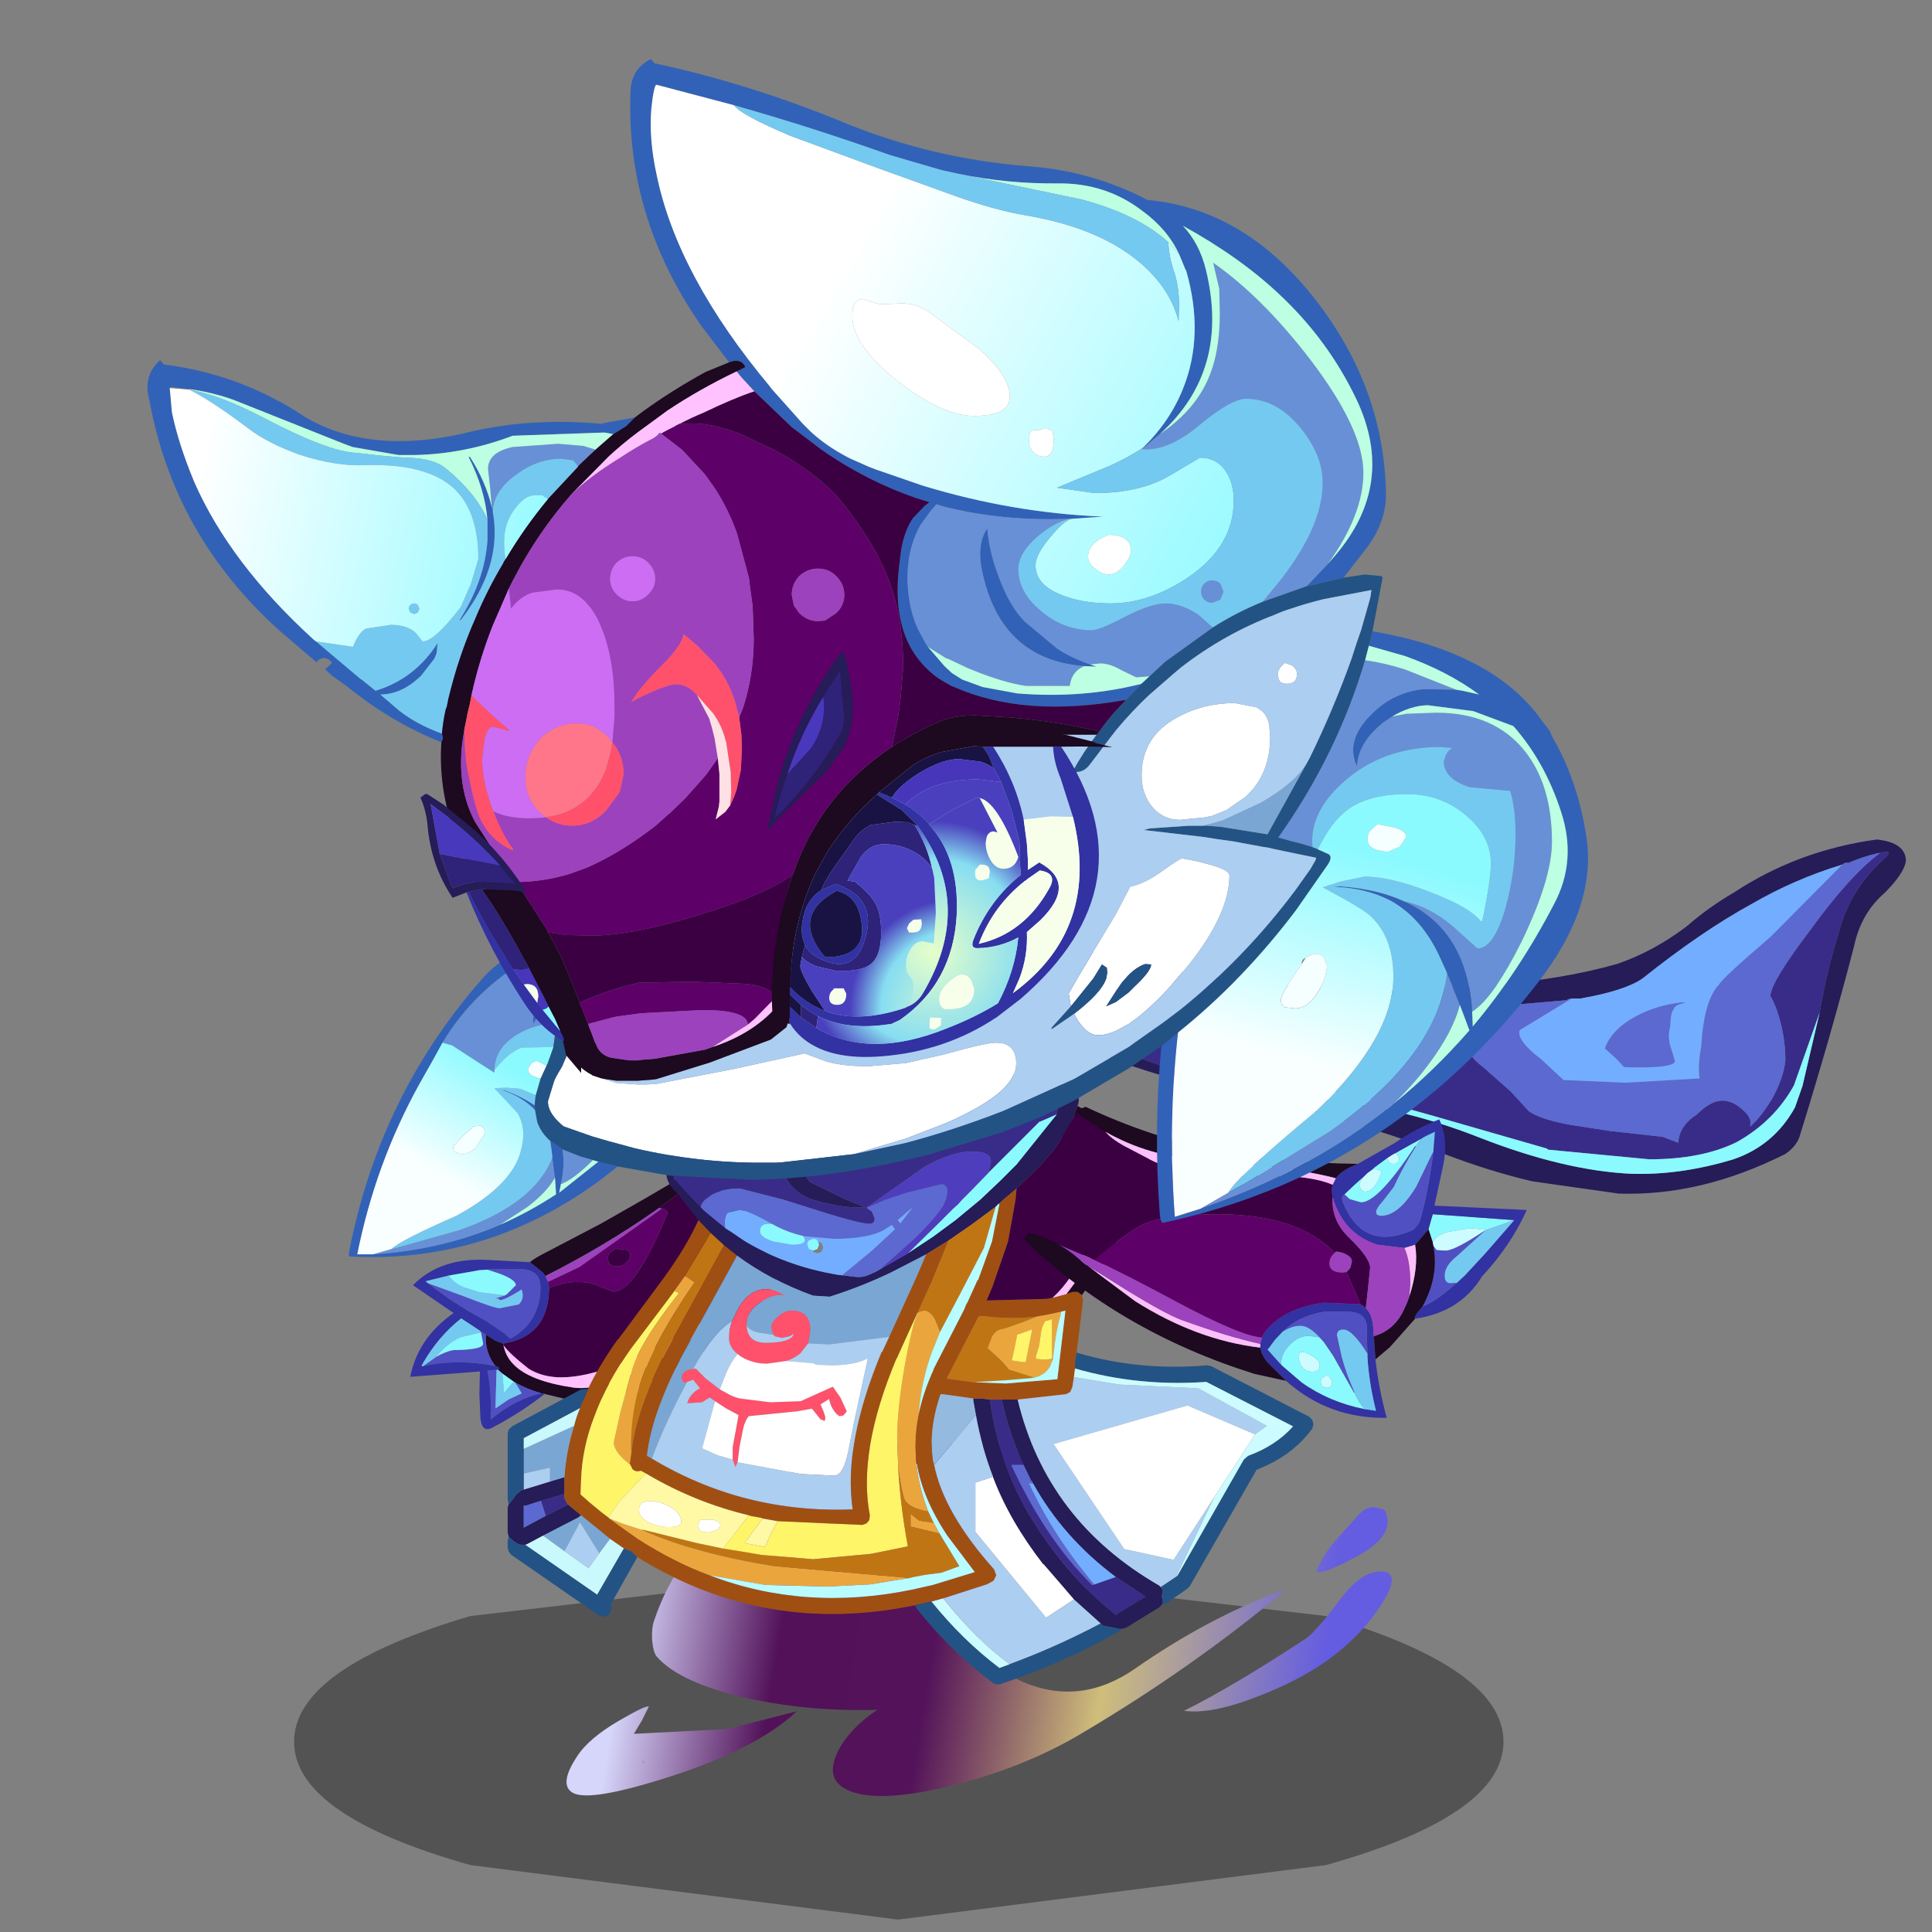 <svg xmlns:ffdec="https://www.free-decompiler.com/flash" xmlns:xlink="http://www.w3.org/1999/xlink" ffdec:objectType="frame" height="90" width="90" xmlns="http://www.w3.org/2000/svg"><rect width="100%" height="100%" fill="#808080" stroke="none"/><use ffdec:characterId="30" height="146.05" transform="matrix(.605 0 0 .605 6.861 1.06)" width="144" xlink:href="#a"/><defs><use ffdec:characterId="2" height="32.9" transform="translate(7.3 4.55)" width="77.05" xlink:href="#b" id="j"/><use ffdec:characterId="9" height="23.7" width="34.3" xlink:href="#c" id="k"/><use ffdec:characterId="11" height="33.05" transform="translate(.85)" width="83.35" xlink:href="#d" id="l"/><use ffdec:characterId="18" height="57.1" width="75.2" xlink:href="#e" id="m"/><use ffdec:characterId="20" height="29.05" width="46.85" xlink:href="#f" id="n"/><use ffdec:characterId="22" height="111.8" width="134.45" xlink:href="#g" id="o"/><use ffdec:characterId="24" height="39.35" width="64.6" xlink:href="#h" id="p"/><g id="a" transform="translate(-11.35 -1.75)"><use ffdec:characterId="1" height="7.45" transform="matrix(1.938 0 0 3.652 22.654 120.596)" width="48.05" xlink:href="#i"/><use ffdec:characterId="8" height="37.7" transform="translate(37.597 107.39) scale(.825)" width="95.85" xlink:href="#j"/><use ffdec:characterId="10" height="23.7" transform="translate(31.6 90.5) scale(.825)" width="34.3" xlink:href="#k"/><use ffdec:characterId="17" height="54" transform="translate(77.296 64.636) scale(.825)" width="94.65" xlink:href="#l"/><use ffdec:characterId="19" height="57.1" transform="translate(39.1 82.6) scale(.825)" width="75.2" xlink:href="#m"/><use ffdec:characterId="21" height="29.05" transform="translate(78.9 85.2) scale(.825)" width="46.85" xlink:href="#n"/><use ffdec:characterId="23" height="111.8" transform="translate(11.35 4.55) scale(.825)" width="134.45" xlink:href="#o"/><use ffdec:characterId="29" height="39.35" transform="translate(32.382 50.15) scale(.825)" width="64.6" xlink:href="#p"/></g><g id="c" fill-rule="evenodd"><path d="M26.5.45q6.3 1.95 7.1 8.45L32 10.4l-.75.65q-3.05 2.25-7 4.35-6.4 3.45-10.15 3.45-1.75 0-3.05-.8-1.9-1.5-2.35-2.2v-.15l.2-.05q3.95-.75 4.05-5v-.15q1.4-.55 2.7-.55 1.2 0 2.1.45l1.2.45q2.05 0 5.05-7.3 0-.35-.5-.45l-.3-.05 3.35-2.5-.05-.1M19.2 6.8l.35.15.2-.05q.8 0 .8.65-.4.95-1.25.95t-.85-.75q0-.35.15-.5l.6-.45" fill="#3a0042"/><path d="m33.6 8.9.7 1.1q-2.95 3.7-6.65 6.25-3.5 2.4-8.25 4.2-2.45.9-5 .4l-1.85-.45-.05-.05h-.25q-1.5-.45-2.5-1.05l-.1-.05-1.05-.75-.4-.35.1-.15q-.1-.15-.35-.2-1-1.25-.9-2.95l.95.6.7.25v.15q.2 1.05.95 1.8 1.5 1.55 5.55 2.15 3.85.55 11.85-5.05l3.15-2.7 1.05-1 .75-.65 1.6-1.5m-22.45-.8q.6-.45 1.3-.8l5.35-2.8 3.95-2.25L25.6 0q.55-.05.85.4l.05.05.05.1-3.35 2.5-.2.15q-4.85 3.4-10.4 6.2l-.2-.3-1.25-1" fill="#1d0920"/><path d="m23.2 3.05.3.05-7.7 5.45-2.95 1.4-.25-.55Q18.15 6.6 23 3.2l.2-.15" fill="#9c42bd"/><path d="M23.5 3.1q.5.1.5.45-3 7.3-5.05 7.3l-1.2-.45q-.9-.45-2.1-.45-1.3 0-2.7.55l-.1-.55 2.95-1.4 7.7-5.45m-4.3 3.7-.6.45q-.15.15-.15.5 0 .75.85.75t1.25-.95q0-.65-.8-.65l-.2.05-.35-.15" fill="#5d0067"/><path d="m31.25 11.05-1.05 1-3.15 2.7q-8 5.6-11.85 5.05-4.05-.6-5.55-2.15-.75-.75-.95-1.8.45.7 2.35 2.2 1.3.8 3.05.8 3.75 0 10.15-3.45 3.95-2.1 7-4.35" fill="#ffc2fe"/><path d="M7.05 14.85q-.1 1.7.9 2.95-3.45-.7-6.75 0l1.2-.85.35-.2q1.05-.5 1.55-.45 2.5-.05 2.5-.6l-.2-1.05-.1-.15.55.35m2.7 4.45q1 .6 2.5 1.05-2.4.5-4.7 2.4l-.05-.05q.1-2.45-.3-4.5l.85-.05-.1 3.6 1.25-.85 1.2-.55-.35-.6-.3-.45M7.2 8.8l.3-.05h2.8q1.35 0 1.75.95l.1.55v.6q-.2 2.95-2.8 4.4l-.7-.6-1.4-.95-.6-.35q-2.6-1.4-4.9-3.2v-.05l3.3 1.2q2.8 1.1 3.3 1.1l1.75-.35q.4-.3.4-.95l-.1-.45Q8.25 12 8.25 11.5H7.9l.95-.3.2-.15.8-.8q0-.5-1.45-1.05l-1.2-.4" fill="#5050c3"/><path d="M12.55 20.4q-2.25 1.75-4.9 3.15-.95.5-1.1-.85l-.1-2.25.05-2.15-6.5.5q.7-3.55 3.9-5.85l.15-.1-3.8-2.6Q2.85 7.6 7.4 7.9l3.75.2 1.25 1 .2.3.25.55.1.55v.15q-.1 4.25-4.05 5l-.2.05-.7-.25-.95-.6-.55-.35-1.75-1.15Q2.65 15 1.2 17.5l-.15.3h.15q3.3-.7 6.75 0 .25.05.35.2l-.1.15h-.15l-.85.05q.4 2.05.3 4.5v.05h.05q2.3-1.9 4.7-2.4h.25l.05.05M1.75 10.15q2.3 1.8 4.9 3.2l.6.35 1.4.95.7.6q2.6-1.45 2.8-4.4v-.6l-.1-.55q-.4-.95-1.75-.95H7.5l-.3.05-.75.05-2.85.5-2.05.5-.1.05.25.2.05.05" fill="#3232a2"/><path d="m8.2 18.15.4.35.15 1.8.55-.65.35-.4.1.05.3.45.35.6-1.2.55-1.25.85.1-3.6h.15m.65-6.95-.95.3h.35q0 .5 2.15-.85l.1.45q0 .65-.4.95l-1.75.35q-.5 0-3.3-1.1l-3.3-1.2H1.7l-.25-.2.1-.05 2.05-.5q.45.7 1.4 1.1l1.45.45 2.4.3M6.5 14.5l.1.15-1.9.45q-1.25.55-2.3 1.85l-1.2.85h-.15l.15-.3q1.45-2.5 3.55-4.15L6.5 14.5" fill="#74c9f0"/><path d="m8.6 18.5 1.05.75-.35.4-.55.65-.15-1.8M7.2 8.8l1.2.4q1.45.55 1.45 1.05l-.8.8-.2.15-2.4-.3L5 10.45q-.95-.4-1.4-1.1l2.85-.5.75-.05m-.6 5.85.2 1.05q0 .55-2.5.6-.5-.05-1.55.45l-.35.2q1.05-1.3 2.3-1.85l1.9-.45" fill="#8bfaff"/></g><g id="d" fill-rule="evenodd"><path d="M81.25 1.9q1.2-.3.6.35-3.4 2.95-4.45 7.05-1.1 3.45-1.8 7.5l-2.4 6.8q-1.85 3.35-5.35 5.3-3.25 1.6-8.15 1.6l-9.45-.9-.1-.1-10.6-3.05Q31.5 24.15 28.6 24q-9.5-1.05-14.65-2.3l-1.55-.55-.3-.1q-6.5-2.6-10.45-5.4l.6-2.45Q2.65 12 3.6 11l.95.15q8.55 3 21.45 4.4l19 .7q-1.6 1.2-2.05 3.6-.45.75 1.25 2.05l2.55 2.25 1.7 1.85q1.05.75 3.7 1.25l3.85.6 4.95.55 1.45.55q.1-1.6 1.75-2.65 1.6-1.6 2.95-1.2.65.15 1.45.9.8.75.55 1.45.9-.75 2-2.5 1.15-2.05 1.3-3.7 0-2-.6-4.05-.3-1.05-.8-1.95.05-1.3 3.65-6.05 3.8-5.25 6.6-7.3" fill="#392c89" transform="translate(-.3 -.65)"/><path d="M75.6 16.8q.7-4.05 1.8-7.5 1.05-4.1 4.45-7.05.6-.65-.6-.35l-.3.05q-1.45.35-2.7.9-.25-.1-.55.15-4.45 1.35-8.5 3.7-4.65 2.55-10.1 6.9-1.6 1.15-5.85 1.9h-.8q-.3 0-.45.15l-7 .6-19-.7q-12.9-1.4-21.45-4.4L3.6 11q-.95 1-1.35 2.2l-.6 2.45q3.95 2.8 10.45 5.4l.3.1 1.55.55q6.65 2.2 13.45 2.95 8.8.8 16.4 3.8 7.9 3.1 14.2 3.4 4.6.15 9.55-1.35 3.8-1.3 5.75-4.85l.7-2 1.6-6.85m6.05-11.15q-2.2 1.9-2.85 5-2.15 8.3-5.1 17.8-.35.9-1.3 1.55-7.85 3.95-15.55 3.7l-8.1-1.15q-4-.95-8.05-2.5-11.25-4.2-23.1-6.45-4.65-1.15-9.35-2.95-4.4-1.85-6.85-3.5-.1-.05-.05.05-.8-.45-.85-1.1-.35-.45-.15-.55-.15-.8.25-1.45.55-2.55 3.5-3.9.2-.2.8 0 10.15 3.55 24.65 4.25 17.1.7 27.2-2.2 3.35-1.15 6.45-3.5 2-1.75 4.4-3.15 6-3.95 13.35-4.95 2.65.3 2.7 1.95-.1 1.15-2 3.05" fill="#251c58" transform="translate(-.3 -.65)"/><path d="M81.25 1.9q-2.8 2.05-6.6 7.3-3.6 4.75-3.65 6.05.5.9.8 1.95.6 2.05.6 4.05-.15 1.65-1.3 3.7-1.1 1.75-2 2.5.25-.7-.55-1.45t-1.45-.9q-1.35-.4-2.95 1.2-1.65 1.05-1.75 2.65l-1.45-.55-4.95-.55-3.85-.6q-2.65-.5-3.7-1.25l-1.7-1.85-2.55-2.25q-1.7-1.3-1.25-2.05.45-2.4 2.05-3.6l7-.6q.15-.15.45-.15l-4.85 2.95q-.3.95 2 2.7l2.1 1.95 5.8.25 6.9-.4q-.2-1.1.15-3.05.25-4.25 1.65-5.7.3-.6 4.8-4.45L77.7 3q.3-.25.55-.15 1.25-.55 2.7-.9l.3-.05M61.8 20.35l.3 1q-.15.7-4.75.55l-.7-.75-1.1-1q.65-1.8 2.9-3 1.95-1.05 4.3-1.3l.35.05q-1.05.15-1.15.65-.25.2-.3 1.6-.3 1 .15 2.2" fill="#5b69d1" transform="translate(-.3 -.65)"/><path d="M77.7 3 71 9.75q-4.5 3.85-4.8 4.45-1.4 1.45-1.65 5.7-.35 1.95-.15 3.05l-6.9.4-5.8-.25-2.1-1.95q-2.3-1.75-2-2.7l4.85-2.95h.8q4.25-.75 5.85-1.9 5.45-4.35 10.1-6.9 4.05-2.35 8.5-3.7M61.8 20.35q-.45-1.2-.15-2.2.05-1.4.3-1.6.1-.5 1.15-.65l-.35-.05q-2.35.25-4.3 1.3-2.25 1.2-2.9 3l1.1 1 .7.75q4.6.15 4.75-.55l-.3-1" fill="#73adff" transform="translate(-.3 -.65)"/><path d="M13.95 21.7Q19.1 22.95 28.6 24q2.9.15 10.95 2.45l10.6 3.05.1.1 9.45.9q4.9 0 8.15-1.6 3.5-1.95 5.35-5.3l2.4-6.8-1.6 6.85-.7 2q-1.95 3.55-5.75 4.85Q62.6 32 58 31.85q-6.3-.3-14.2-3.4-7.6-3-16.4-3.8-6.8-.75-13.45-2.95" fill="#8bfaff" transform="translate(-.3 -.65)"/></g><g id="e" fill-rule="evenodd"><path d="m18 12.55-.7-.7-1.25-1.35-.55-.65h.1Q14.35 7.65 17 5.7q3.05-2.2 7.05-3.35 3.3-.9 8-1.25L41.8.75l4.25.2 4.1.8q1.65.55 1.05 2.15l-.9.4-.7.3-3.95 3.95-.8.8.1-.4.1-.4.05-.3q0-.9-1.8-.9t-4.35 1.4l-4.4 3.1-1.05.75.5.35.25.65q0 .5-.5.5-1 0-6.1-1.65l-1.9-.6-4.1-1.05q-1.55 0-2.65.6l-.6.45q-.35.35-.4.7m8.85-4.8-.05-.15-.2-.75-.05-.2-.15-.75v.2l-.05-.25-.05.05v.05q-.75 1.15-.7 2.7 0 .7.65 1.6.85 1.15 2.25 1.6 2.95.85 4.85.7l-1.75-.7-3.4-1.65q-.85-1.15-1.35-2.45m1 2.25-.05-.05.1.1-.05-.05M3.1 39.95l2.2-.65v.4l.25.5.1.1-2.1 1.05-.45-1.4M45 30.5h1.1l.05.2q.7 3.1 2 5.9H47q3.2 6.9 7.55 11.2l.2-.05 2-.7 2.8 1.85-2.65 1.6-.15.15-.2-.2q-2.9-2.3-5.35-5.5-3.05-3.9-4.5-7.75-1.2-3.15-1.7-6.7" fill="#392c89"/><path d="m17.8 13.75-1.5-1.9-.45-.6q-.8-.65-1-1.5-.2-1 .45-2.7.75-1.7 2.35-2.8 2.55-1.7 5.6-2.4Q31.65-.1 42.05 0l5.15.15q2.5.2 4.55.9 1.95.7 1.45 2v.05l-.35.9v.05q-1 2.3-3.05 4.5l-.35.35-1.95 1.9-1.25 1.05-.35.35-.1.05-.25.25-2.3 1.7-2.1 1.45-2.1 1.3-3.2 1.65q-2.8 1.35-5.8 2.3l-1.55-.1q-4-1.45-7.1-3.75l-1.2-.95-1.25-1.15-1.15-1.2m43.25 35.9-.25.25-3.1 1.9-.4.1h-.15l-1.55-.3-.25-.2-2.5-2.25-2.85-3.3v.05q-3.15-4.05-4.7-8.15v-.05q-1.05-2.7-1.6-5.75l-.25-1.4v-.15h.75l.8.1q.5 3.55 1.7 6.7 1.45 3.85 4.5 7.75 2.45 3.2 5.35 5.5l.2.2.15-.15 2.65-1.6-2.8-1.85q-4.9-3.65-7.7-8.7l-.1-.2-.1-.1-.7-1.45q-1.3-2.8-2-5.9l-.05-.2h1.5q2.7 11.3 13.2 17.35l.15.15.2.3-.1.6.1.55-.1.2M.1 43.3l-.1-.4v-2.3l.1-.35.15-.15.6-.8.45-.35.2-.05 2.45-.75 1.15-.35.2-.05v1.55l-2.2.65-1.4.45h-.2v2.05l2.05-1.1 2.1-1.05 1.2 1-.25.2-3.3 1.7-1.5.8-.15.05h-.4q-.5-.1-1-.6L.1 43.3M51.2 3.9q.6-1.6-1.05-2.15l-4.1-.8-4.25-.2-9.75.35q-4.7.35-8 1.25-4 1.15-7.05 3.35-2.65 1.95-1.4 4.15h-.1l.55.65 1.25 1.35.7.7.3.3 1.15.95.85.7.15.1.4.25 1.25.85q3.9 2.35 8.7 3.15l.4.05 1.3.15q.75.1 1.65-.4h.05l.55-.3 2.6-1.5 2.35-1.55 2.1-1.55 1.45-1.2.85-.7 1.9-1.8 1.35-1.35.15-.15L51.15 4l.1-.15-.05.05M27.85 10l.05.05-.1-.1.05.05m-1-2.25q.5 1.3 1.35 2.45l3.4 1.65 1.75.7q-1.9.15-4.85-.7-1.4-.45-2.25-1.6-.65-.9-.65-1.6-.05-1.55.7-2.7V5.9l.05-.05.05.25v-.2l.15.75.05.2.2.75.05.15" fill="#251c58"/><path d="M18 12.55q.05-.35.4-.7l.6-.45q1.1-.6 2.65-.6l4.1 1.05 1.9.6q5.1 1.65 6.1 1.65.5 0 .5-.5l-.25-.65-.5-.35 1.75-.75 1.95-.65 3.25-.8q.6 0 .6.75l-.15.7-.1.2-.15.35q-.75 1.2-2.7 3.1l-3.2 2.85-.55.3h-.05q-.9.5-1.65.4l-1.3-.15 2.85-2.35 2.1-1.95-.3-.4-.7.45q-1.5.85-4.7.85l-2.85-.25-.15-.05q-1.45-.35-2.7-1.05l-.1-.05q-2.3-1.3-3-1.3l-1.1.25q-.3.25-.3 1.1l.05.35-.85-.7-1.15-.95-.3-.3M3.55 41.35l-2.05 1.1V40.4h.2l1.4-.45.45 1.4m33.1-27.3 1.15-1.5-1.4 1.2.25.3m1.2-1.55v-.05l-.05.1.05-.05m10.3 24.1.7 1.45.1.1.1.2-.4-.05q2.2 4.8 6.1 9.45l-.2.05Q50.2 43.5 47 36.6h1.15" fill="#5b69d1"/><path d="m53.6 20.75.1.5-.6 4.85-.15.75v.75l-.1.8-.15.95-.2.45-.4.2-4.5.5H45l-.8-.1h-.75L40.6 30h-.2q-1.15 3.35-.7 6.25l.1.35q.9 4.5 5.6 9.75l.2.55-.25.5-.35.2-.3.15-4.05 1.3-1.1.3-1.55.35q-14 2.9-25.9-4.5l-.55-.55-.7-.25-1.3-.9-2.7-2.2-1.2-1-.1-.1-.25-.5v-1.95q.15-2.4.9-4.8.2-.85.55-1.65l.75-1.8q1.1-2.3 2.8-4.65v.05l4.3-5.8q2.1-2.9 3.2-5.35l1.15 1.2-2.4 4L15.8 20l-.25.35-.05.1-4 5.3q-2.25 3.15-3.4 6.3Q6.95 35 6.85 38l-.05 1.35.85.75 1.15.95.6.45.05.05.05.05.95.7 1.7 1.2q3.25 2.1 6.7 3.4 8.85 3.4 18.85 1.35l2-.45 3.9-1.2-2.6-3.45q-2.3-3.5-2.8-6.65l-.05-.5-.05-.3v-.05q-.15-1.8.25-3.75.4-2 1.4-4.2v-.05l2.85-5.55.2-.5.1-.15.95-2.1h.05l1.3-3.6.7-3.55.35-.35 1.25-1.05-.1 1.05-.7 3.9-1.45 4.2-.55 1.3 5.6-.15.55-.1 1.3-.35.55-.2h.5l.4.3M20.2 16.1l1.2.95-5.35 9.75.05-.05q-2.7 5.25-3.1 9l.45.25q8.6 5.15 18.75 4.75-.9-6.1 2.7-14.7h.05l.65-1.4 2.6-5.7.85-2 2.1-1.3-1.6 3.9-1.3 2.85-1.95 4.3v-.05q-3.65 8.7-2.5 14.65l-.05.45-.25.3-.4.15-7.9-.35-1.4-.25-.1-.05-1.1-.2-.1-.05q-5.05-1.2-9.6-3.9l-.45-.25-.3.05q-.3 0-.5-.2l-.2-.4-.05-.15v-.05l.05-.25v-.1l.05-.3.05-.35q.45-3.95 3.2-9.35l5.45-9.95m23.4 12.8h.35l2.55.1 4.8-.4.75-6.35v-.05l-.2.05-.2.05-1.15.25-.25.05-.85.15q-2.45.3-5.05-.05l-.4.05-2.85 5.55-.05.05-.05.2.45.05 2.15.3" fill="#a04f12"/><path d="m31.2 18.9-.4-.05q-4.8-.8-8.7-3.15l-1.25-.85-.4-.25-.15-.1-.05-.35q0-.85.3-1.1l1.1-.25q.7 0 3 1.3h-.35q-.75 0-.75.7 0 .55 1.25.95l1.75.3q1.2 0 1.2-.45l-.15-.35 2.85.25q3.2 0 4.7-.85l.7-.45.3.4-2.1 1.95-2.85 2.35m-1.9-3-.4-.15q-.25 0-.4.15-.15.15-.15.4l.15.4.4.15.4-.15.15-.4-.15-.4m7.35-1.85-.25-.3 1.4-1.2-1.15 1.5m12.4 24.3q2.8 5.05 7.7 8.7l-2 .7q-3.9-4.65-6.1-9.45l.4.05" fill="#73adff"/><path d="m18.95 14.95 1.25 1.15-5.45 9.95q-2.75 5.4-3.2 9.35l-.05-.35q0-3.65 1.05-6.6 1.3-3.7 4.9-8.9l-.9-.6 2.4-4m22.2.7 2.1-1.45 2.3-1.7-1.1 3.85-2.15 4.15-1.95 3.7-.5-1.25q-.5-.75-.95-.75l-.45.1-.15.1h-.05l1.3-2.85 1.6-3.9m-28.65 27h.15l4.85 1.2 2.6.55 1.85.3 1.75.3 4.8.4 5.4-.5 3.45-.7q-.7-3.8-.9-7.3.35 2.4.6 2.95.45.8 2.2 1.1l.5 1.05-1.35-.2-.8-.65v1.2l2.7.65 1.85 3.05-1.65.6-1.5.2-1.1.2-.4.1-12.55-1.1Q17.5 44.9 12.6 42.7l-.1-.05M43.6 28.9l-2.15-.3-.45-.05.05-.2.05-.05 2.85-5.55.4-.05q2.6.35 5.05.05l-1.25.5-1.85.65q-.75.05-1.1.75l-.4 1.05 1.1 1 .3.3.6.7 2.35.75-.35.05-2.35.2-2.5.15-.35.05" fill="#c07514"/><path d="m44.85 9.35.8-.8L49.6 4.6l.7-.3.9-.4.05-.05-.1.15-3.65 4.55-.15.15L46 10.05l-1.9 1.8-.85.7-1.45 1.2-2.1 1.55-2.35 1.55 2.75-2.7 1.45-1.45.5-.45.35-.4.85-.85 1.6-1.65m-20.2 4.75.1.05q1.25.7 2.7 1.05l.15.05.15.35q0 .45-1.2.45l-1.75-.3q-1.25-.4-1.25-.95 0-.7.75-.7h.35" fill="#8bfaff"/><path d="M21.4 17.05q3.1 2.3 7.1 3.75l1.55.1q3-.95 5.8-2.3l3.2-1.65-.85 2-2.6 5.7-5.6.7-1.95-.1.2-1.2q0-1.85-1.75-1.85-.65 0-1.25.55-.65.5-.65 1.05l.2.65-1.35-.2q-.95-.2-1.15-.7v-.1q0-1.2 1.3-2.05 1.15-.8 2.2-.65-.95-.55-1.7-.55-1.45 0-2.5 1.65l-.65 1.3q-1.75 1.05-3.65 4.5-.7.05-1 .5l-.05.35.1.3.15.1.25-.05q-1.95 3.6-3.3 7.15l-.45-.25q.4-3.75 3.1-9l-.05.05 5.35-9.75M1.5 37.4v-2.3l4.7-2.15q-.75 2.4-.9 4.8l-.2.05-1.15.35v-1.3l-2.45.55m5.35 3.9 2.7 2.2-1 1.35-1.8-2.9-1.45 2.7-2-1.45 3.3-1.7.25-.2" fill="#7aa6d4"/><path d="m20.95 23.15.65-1.3q1.05-1.65 2.5-1.65.75 0 1.7.55-1.05-.15-2.2.65-1.3.85-1.3 2.05v.1q.05 1.65 1.8 1.65 2.3 0 2.6-.8v-.05l-.05.05-.35.2-.7.15-.65-.15-.15-.15-.2-.65q0-.55.65-1.05.6-.55 1.25-.55 1.75 0 1.75 1.85l-.2 1.2-.75.95q-.55.45-1.3.7l-1.8.25q-1.35 0-2.4-.65l-.35-.25q-.8-.65-.8-1.5 0-.8.3-1.6m-4.2 5.7-.25.05-.15-.1-.1-.3.05-.35q.3-.45 1-.5l.25-.05.95.95 1.3 1 .65.35q.55.35 1.25.5l2.8.35 2.85-.1 2.55-1.15.45-.2.7 1 .6 1.3-.2.25-.15.15-.35.05-.25-.2q-.55-.6-.7-1.4l-.8.5.3.7.15.5-.05.35-.4-.15-.8-1-1.4.25-4.5.45q-.4.5-.55 1.3l-.3 1.5-.15 1.2-.05.3-.2.45-.25-.7v-1.15l.55-3-1.2-.65-1-.65-.5-.35-.7.45-1.4.1.15-.4q.4-.7 1.05-1l-.65-.8-.55.2" fill="#ff516b"/><path d="M20.95 23.15q-.3.8-.3 1.6 0 .85.8 1.5-.55.65-1.05 1.75l-.6 1.55-1.3-1-.95-.95-.25.05q1.9-3.45 3.65-4.5M26 26.9q.75-.25 1.3-.7l.75-.95 1.95.1 5.6-.7-.65 1.4h-.05q-3.6 8.6-2.7 14.7-10.15.4-18.75-4.75 1.35-3.55 3.3-7.15l.55-.2.65.8q-.65.3-1.05 1l-.15.4 1.4-.1.7-.45.5.35-1.2 4.4 1.45.65 1.4.4.25.7.2-.45 5.95 1.1 3.05.15q.8 0 1.25-1.85l.6-3.05 1.3-6v-.05q-1.1.6-3.2.65l-1.6-.05-.3-.15-2.5-.2m-1.2-2.45.15.15.65.15.7-.15.35-.2h.05q-.3.8-2.6.8-1.75 0-1.8-1.65.2.5 1.15.7l1.35.2M1.5 38.9v-1.5l2.45-.55v1.3l-2.45.75m7.05 5.95-1 1.4-2.25-1.6 1.45-2.7 1.8 2.9M62.45 47l-1.5 1-.15-.15Q50.3 41.8 47.6 30.5l4.5-.5.4-.2.2-.45.15-.95 4.25.7 7.35.35 6.4 3.5-1.1.8-6.3-2.7-12.5 3.6 6.6 9.8 4.6 1 3.8-5.85-3.5 7.3v.1M43.7 31.95q.55 3.05 1.6 5.75l-1.65.55v4.6l6.6 8 2.6-1.7 2.5 2.25q-4.15 2.2-8.5 3.8-3.1-2.25-6.2-6.15l4.05-1.3.3-.15.35-.2.25-.5-.2-.55q-4.7-5.25-5.6-9.75l3.9-4.65" fill="#accef0"/><path d="m21.45 26.25.35.25q1.05.65 2.4.65l1.8-.25 2.5.2.3.15 1.6.05q2.1-.05 3.2-.65v.05l-1.3 6-.6 3.05q-.45 1.85-1.25 1.85l-3.05-.15-5.95-1.1.05-.3.15-1.2.3-1.5q.15-.8.55-1.3l4.5-.45 1.4-.25.8 1 .4.15.05-.35-.15-.5-.3-.7.8-.5q.15.8.7 1.4l.25.2.35-.05.15-.15.2-.25-.6-1.3-.7-1-.45.2-2.55 1.15-2.85.1-2.8-.35q-.7-.15-1.25-.5l-.65-.35.6-1.55q.5-1.1 1.05-1.75m-2.1 4.4 1 .65 1.2.65-.55 3v1.15l-1.4-.4-1.45-.65 1.2-4.4m-7.1 10.2q0-.95 1.1-.85h.4l.45.1q.7.2 1.25.6.75.55.75 1.2 0 .5-1.15.5t-2-.5q-.8-.5-.8-1.05m6.85.85q.75.15.75.55l-.25.4-.85.25q-1 0-1-.65l.2-.5.25-.05h.9m50.65-7.95-3.8 5.85-3.8 5.85-4.6-1-6.6-9.8 12.5-3.6 6.3 2.7M45.3 37.7v.05q1.55 4.1 4.7 8.15v-.05l2.85 3.3-2.6 1.7-6.6-8v-4.6l1.65-.55" fill="#fff"/><path d="m16.55 18.95.9.6q-3.6 5.2-4.9 8.9-1.05 2.95-1.05 6.6l.05.35-.05.35-.05.4-.05.25v.05l.05.15-.65-.55q-.9-.9-.9-1.55l.6-2.75 1.05-3.85q.6-2.45 4.45-7.35l-.45-.2.25-.35.75-1.05M9.5 41.6l1.15.45 1.85.6.1.05q4.9 2.2 12.35 3.35l12.55 1.1-3.7.6-3.95.2-5.8-.15-5.2-.9q-3.45-1.3-6.7-3.4l-1.7-1.2-.95-.7m26.95-4.7-.1-2.8q0-2.8.75-7 .75-4 1.2-4.7l.15-.1.45-.1q.45 0 .95.75l.5 1.25-.75 1.85q-1 2.7-1.25 5.85-.4 1.95-.25 3.75v.05l.05.8q.25 2.3 1.1 4.45-1.75-.3-2.2-1.1-.25-.55-.6-2.95M49.4 22.75l.85-.15.25-.05 1.15-.25-.05.3q-.45 1.6-.65 3.6l-.05.4v.05l-.1.05v.25l-.15.4q-.45.85-1.5 1.1l-2.35-.75-.6-.7-.3-.3-1.1-1 .4-1.05q.35-.7 1.1-.75l1.85-.65 1.25-.5m.75.45-.25.5-.1.4-.2 1.4-.3.95v.25l.5.05h.5l.5-.05V23l-.65.2m-1.2.8v-.05l-1.4.5-.2 1.05-.3 1.35 1.05.15h.25l.6-3m-9.2 18 .55 1-2.7-.65v-1.2l.8.65 1.35.2" fill="#eaa63d"/><path d="m15.55 20.35.45.2q-3.85 4.9-4.45 7.35l-1.05 3.85-.6 2.75q0 .65.9 1.55l.65.55.2.4q.2.2.5.2l.3-.05.45.25-2.5 2.65-1 1.45-.6-.45-1.15-.95-.85-.75.05-1.35q.1-3 1.25-5.95 1.15-3.15 3.4-6.3l4-5.3.05-.1M22.5 41.3l.1.05 1.1.2.1.05-1.7 2.3 1.9.35.05-.05.4-.95.75-1.4 7.9.35.4-.15.25-.3.05-.45q-1.15-5.95 2.5-14.65v.05l1.95-4.3h.05q-.45.7-1.2 4.7-.75 4.2-.75 7l.1 2.8q.2 3.5.9 7.3l-3.45.7-5.4.5-4.8-.4-1.75-.3-1.85-.3 2.4-3.1m27.65-18.1.65-.2v3.7l-.5.05h-.5l-.5-.05v-.25l.3-.95.2-1.4.1-.4.25-.5m-1.2.8-.6 3h-.25l-1.05-.15.3-1.35.2-1.05 1.4-.5V24" fill="#fff568"/><path d="M12.9 37.4q4.55 2.7 9.6 3.9l-2.4 3.1-2.6-.55-4.85-1.2h-.15l-1.85-.6-1.15-.45-.05-.05-.05-.05 1-1.45 2.5-2.65m10.9 4.2 1.4.25-.75 1.4-.4.95-.05.05-1.9-.35 1.7-2.3m-11.55-.75q0 .55.8 1.05.85.5 2 .5t1.15-.5q0-.65-.75-1.2-.55-.4-1.25-.6l-.45-.1h-.4q-1.1-.1-1.1.85m6.85.85h-.9l-.25.05-.2.5q0 .65 1 .65l.85-.25.25-.4q0-.4-.75-.55" fill="#fff9a5"/><path d="m53.1 26.1.1.05q5.8 1.7 12.1 1.15l.4.1 9.1 4.7.3.3.1.4-.1.4q-1.85 2.55-5.2 3.85l-6.2 10.8-.2.25-2 1.4-.45.15.1-.2-.1-.55.1-.6-.2-.3 1.5-1 .05-.05 6.2-10.85.4-.35q2.6-.95 4.2-2.75l-8.1-4.15q-6.35.45-12.25-1.25v-.75l.15-.75m4.2 25.8-.25.25q-5.35 3-11.05 4.9l-.35.05-.35-.15q-3.85-2.85-7.1-6.9l-.2-.35 1.55-.35q2.9 3.6 6.35 6.2l.95-.35q4.35-1.6 8.5-3.8l.25.2 1.55.3h.15m-45.2-6.7-2.5 4.45.1.3-.15.55-.5.3-.55-.15-.3-.2-.05-.05L.35 45l-.25-.3-.1-.35v-.7l.1-.35.15.15q.5.5 1 .6h.4l6.7 4.65 2.45-4.25.05-.05.7.25.55.55m-12-4.95-.1-.4v-6.2l.1-.35.3-.3 6.45-3.45.55-.05h.1l-.75 1.8-5.25 2.8v4.8l-.2.05-.45.35-.6.8-.15.15" fill="#235384"/><path d="M1.5 35.1v-1l5.25-2.8q-.35.8-.55 1.65L1.5 35.1m8.05 8.4 1.3.9-.05.05-2.45 4.25-6.7-4.65.15-.05 1.5-.8 2 1.45 2.25 1.6 1-1.4 1-1.35" fill="#c9f8fd"/><path d="m45.55 12.5.25-.25.1-.05-.7 3.55-1.3 3.6h-.05l-.95 2.1-.1.15-.2.5-2.85 5.55v.05q-1 2.2-1.4 4.2.25-3.15 1.25-5.85l.75-1.85 1.95-3.7 2.15-4.15 1.1-3.85m-26.7 34.4 5.2.9 5.8.15 3.95-.2 3.7-.6.4-.1 1.1-.2 1.5-.2 1.65-.6L40.3 43l-.55-1-.5-1.05q-.85-2.15-1.1-4.45h.05q.5 3.15 2.8 6.65l2.6 3.45-3.9 1.2-2 .45q-10 2.05-18.85-1.35m32.8-24.6.2-.05.2-.05v.05l-.75 6.35-4.8.4-2.55-.1h-.35l.35-.05 2.5-.15 2.35-.2.35-.05q1.05-.25 1.5-1.1l.15-.4.1-.3v-.05l.05-.4q.2-2 .65-3.6l.05-.3" fill="#b9fcff"/><path d="m33.5 12.6 1.05-.75 4.4-3.1q2.55-1.4 4.35-1.4 1.8 0 1.8.9l-.05.3-.1.4-.1.4-1.6 1.65-.85.85-.35.4-.5.45-1.45 1.45-2.75 2.7-2.6 1.5 3.2-2.85q1.95-1.9 2.7-3.1l.15-.35.1-.2.15-.7q0-.75-.6-.75l-3.25.8-1.95.65-1.75.75" fill="#4e3dbc"/><path d="m47.5 10.8 1.95-1.9.35-.35q2.05-2.2 3.05-4.5l.25.1 1.55 1.1 1.1 1.4.5 2.1q-.65 3.85-2.05 7.15-1.4 3.35-3.35 5.1l-.55.1-5.6.15.55-1.3 1.45-4.2.7-3.9.1-1.05" fill="#3a0042"/><path d="M53.2 3.1q8 4.55 3.05 13.75l-2.65 3.9-.4-.3h-.5l-.55.2q2.85-3.7 3.75-6.6.8-2.6.35-5.3l-.5-2.1-1.1-1.4-1.55-1.1-.25-.1V4l.35-.9" fill="#1d0920"/><path d="M56.25 8.75q.45 2.7-.35 5.3-.9 2.9-3.75 6.6l-1.3.35q1.95-1.75 3.35-5.1 1.4-3.3 2.05-7.15" fill="#ffc2fe"/><path d="m52.85 28.4.1-.8q5.9 1.7 12.25 1.25L73.3 33q-1.6 1.8-4.2 2.75l-.4.35-6.2 10.85-.05-.05 3.5-7.3 3.8-5.85 1.1-.8-6.4-3.5-7.35-.35-4.25-.7m-12.2 20.65q3.1 3.9 6.2 6.15l-.95.35q-3.45-2.6-6.35-6.2l1.1-.3" fill="#ccfcff"/><path d="m39.8 36.6-.1-.35q-.45-2.9.7-6.25h.2l2.85.4v.15l.25 1.4-3.9 4.65" fill="#95bae0"/></g><g id="f" fill-rule="evenodd"><path d="M38.1 12.7q.2-.65 1.4-1l2.05-.35 1.45.15v.05q-2.85 1.9-3.7 1.9l-.85-.05-.3-.4-.05-.25v-.05m-5.75-6.75.3-.1q.65 0 .65.3-.6 1.8-1.55 1.8l-.3-.15-.2-.4q0-.45.45-.9l.3-.3.35-.25m1.5-1.15.55-.35.2-.1.15.1.2.4q0 .5-.55.5-.45 0-.55-.55M25.8 22.9l.4.05.6.3q.75.45.75.85 0 .65-.65.65t-1-.45q-.3-.4-.3-.9t.2-.5m2.9 2.75q0 .6-.45.6-.6 0-.6-.55 0-.3.25-.45l.25-.15.25.05.3.5" fill="#ccfcff"/><path d="m37.7 11.45.25-.9.15-.5 7.6.55-2.7.95v-.05l-1.45-.15-2.05.35q-1.2.35-1.4 1l-.4-1.25m-.6-8.5-.6.75h-.05Q33 8.95 31.4 8.95l-1.05-.3-.5-.45.1-.1.9-.85.85-.75q-.45.45-.45.9l.2.4.3.15q.95 0 1.55-1.8 0-.3-.65-.3l-.3.1.35-.3 1.15-.85q.1.55.55.55.55 0 .55-.5l-.2-.4-.15-.1 2.5-1.4M23.95 24.1q-.05-.95.7-1.75.85-.95 1.9-.95l1 .15.4.45.85 1.25 1.95 3.45h.05v.05q.4.9.95 1.5-3.3-.65-5.9-2.5l-1.75-1.5-.15-.15m1.85-1.2q-.2 0-.2.5t.3.9q.35.45 1 .45t.65-.65q0-.4-.75-.85l-.6-.3-.4-.05m2.9 2.75-.3-.5-.25-.05-.25.15q-.25.15-.25.45 0 .55.6.55.45 0 .45-.6" fill="#8bfaff"/><path d="m31.1 5.35 3.45-1.95q1.95-1.35 4.15-2.2.9 1.85.35 4.4l-.8 3.65 8.55.4.05.05q-1.5 3.3-4.15 6.15-2.05 3.35-6.25 3.95-.15 0 .2-.55l.5-.6q1.15-.4 2.95-2l.25-.2.75-.7L43 13.7l2.7-3.1-7.6-.55-.15.5-.25.9-1.25 1.45-1 .3-2.5-.3q-3.2-1-4.2-4.45V8.4q-.15-.6 0-1.1l.3-.6q.5-.7 1.7-1.2l.35-.15m1.65 18.25q.3 2.75 1.05 5.45-5.4.1-9.4-3.45l-1.7-1.7q-.6-.7-.7-1.4v-.35l.15-.6.05-.1q.35-.75 1.4-1.55 1.55-1.2 4.3-1.6l3.45.15.05.05.2.1.25.2.2.25q.45.6.5 1.75l.05.65.15 2.15m5.4-19.4.15-1.85-.85.4-.35.2-2.5 1.4-.2.1-.55.35-1.15.85-.35.3-.35.25-.3.3-.85.75-.9.85-.1.1-.15.15q-.15.15 0 .55 1.85 4.6 6.35 2.7l.3-.15.5-.65.2-.65q.75-2.95 1.1-5.95M24.1 21l-.75.8-.55.75-.1.1v.05l1.25 1.4.15.15 1.75 1.5q2.6 1.85 5.9 2.5l.4.05.65.1q-.55-2.15-.75-4.35L32 23.3v-.25l-.05-1.4v-.85q.05-1.6-1.75-1.65H28q-2.35.35-3.9 1.85" fill="#3232a2"/><path d="M45.7 10.6 43 13.7l-1.9 2.05-.75.7-.55.05q-.6 0-.6-.7 0-.95 1.15-1.85l2.65-2.4 2.7-.95m-9.2-6.85V3.7l.6-.75.35-.2.85-.4-.15 1.85-1.6 3.3q-1.65 2.7-3.25 2.7-.5 0-.5-.35t.65-1.05l1-1.3q.85-1.85 2.05-3.75M23.95 24.1l-1.25-1.4v-.05l.1-.1.55-.75.75-.8q.85-.55 1.65-.55.8 0 1.8 1.1l-1-.15q-1.05 0-1.9.95-.75.8-.7 1.75M32 23.05v.25l.05.75q.2 2.2.75 4.35l-.65-.1-.4-.05q-.55-.6-.95-1.5v-.05q-.75-1.65-1.2-3.3l-.45-2.05q0-.55.6-.55.85 0 2.25 2.25" fill="#74c9f0"/><path d="m40.35 16.45-.25.2q-1.8 1.6-2.95 2 1.55-2.85 1-5.65l.3.4.85.05q.85 0 3.7-1.9l-2.65 2.4q-1.15.9-1.15 1.85 0 .7.6.7l.55-.05M36.5 3.75q-1.2 1.9-2.05 3.75l-1 1.3q-.65.7-.65 1.05 0 .35.5.35 1.6 0 3.25-2.7l1.6-3.3q-.35 3-1.1 5.95l-.2.65-.5.65-.3.15q-4.5 1.9-6.35-2.7-.15-.4 0-.55l.15-.15.5.45 1.05.3q1.6 0 5.05-5.25l.05.05m-8.95 17.8q-1-1.1-1.8-1.1T24.1 21q1.55-1.5 3.9-1.85h2.2q1.8.05 1.75 1.65v.85l.05 1.4q-1.4-2.25-2.25-2.25-.6 0-.6.55l.45 2.05q.45 1.65 1.2 3.3h-.05l-1.95-3.45-.85-1.25-.4-.45" fill="#5050c3"/><path d="m36.45 19.8-2.35 2.65-1.35 1.15-.15-2.15.1-.05q1.9-.6 2.75-2.55l.25-.55.2-.55q.9-2.75.55-4.85l1.25-1.45.4 1.25v.05l.05.25q.55 2.8-1 5.65l-.5.6q-.35.55-.2.55M24.4 25.6l-2.95-.65Q8.85 21 .05 12.5q-.15-.15.05-.35l.3-.35h.05q1.3.25 2.75 1.1.65.35 1.3.85l1.15.95.15.1 4.5 3.35Q16.05 21.8 22 22.5q.1.7.7 1.4l1.7 1.7M4.9.55q.2-.35.75-.5V0q6 2.85 12.4 4.15 5.7 1.1 13.05 1.2l-.35.15q-1.2.5-1.7 1.2l-.35-.1q-4.2-1-8.6-1.2-5.05-.25-8.35-1.25-2.2-.65-4.2-1.8-1.4-.8-2.65-1.8" fill="#1d0920"/><path d="m.45 11.8 1.7-5.75Q3.05 3.3 4.9.55q1.25 1 2.65 1.8.45.6 1.7 1.3l2.2 1.15q2.25 1.35 7.45 1.55l6.45.2q2.15.2 3.4.75-.15.5 0 1.1v.05q-.15 2.2 1.6 3.85 1.9 1.85 1.9 2.75l-.2 1.95-.2 1.8-.25-.2-.2-.1-.05-.05-1.3-3 .35-.4.15-.6q0-.4-.65-.7-.3-.15-.5-.15l-.15-.05h-.2l-.1.1q-3.45-3.6-10.95-3.6-4.65 0-6.7.85-1.4.55-4.8 3.4l-3.3-1.4q-1.45-.85-2.75-1.1" fill="#3a0042"/><path d="m29.05 6.7-.3.6q-1.25-.55-3.4-.75l-6.45-.2q-5.2-.2-7.45-1.55l-2.2-1.15q-1.25-.7-1.7-1.3 2 1.15 4.2 1.8 3.3 1 8.35 1.25 4.4.2 8.6 1.2l.35.1m6.4 6.5 1-.3q.35 2.1-.55 4.85l.1-1.2q0-2.15-.55-3.35M22 22.15v.35q-5.95-.7-11.7-4.35L5.8 14.8l3.9 2.45q3.45 2.1 4.9 2.65 4.4 1.6 7.4 2.25" fill="#fbbffb"/><path d="M28.75 8.45q1 3.45 4.2 4.45l2.5.3q.55 1.2.55 3.35l-.1 1.2-.2.55-.25.55q-.85 1.95-2.75 2.55l-.1.05-.05-.65q-.05-1.15-.5-1.75l-.2-.25.2-1.8.2-1.95q0-.9-1.9-2.75-1.75-1.65-1.6-3.85m1.3 7-.35.05q-1.25 0-1.25-.85 0-.6.5-1l.1-.1h.2l.15.05q.2 0 .5.15.65.3.65.7l-.15.6-.35.4M6.5 14.3q2.9 1.35 7.45 3.8 6.25 3.35 8.2 3.45l-.15.6q-3-.65-7.4-2.25-1.45-.55-4.9-2.65L5.8 14.8l-.15-.1-1.15-.95q-.65-.5-1.3-.85l3.3 1.4" fill="#9c42bd"/><path d="M28.95 13.65q-.5.4-.5 1 0 .85 1.25.85l.35-.05 1.3 3-3.45-.15q-2.75.4-4.3 1.6-1.05.8-1.4 1.55l-.05.1q-1.95-.1-8.2-3.45-4.55-2.45-7.45-3.8 3.4-2.85 4.8-3.4 2.05-.85 6.7-.85 7.5 0 10.95 3.6" fill="#5d0067"/></g><g id="g" fill-rule="evenodd"><path d="m54.3 28.3-2.55-3.35q-7.1-10.15-6.65-21.9Q45.15.9 47 0l.4.45V.4q8.8 1.9 17.45 5.45Q73.2 9.3 82.25 10q6 .45 11.2 3.2l-.05-.05q9.1.85 15.7 9.4 6.3 8.15 6.5 17.85.1 2.6-1.7 5.1l-2.25 2.9-3 .7-.45.1 2-2.1.65-.75q5.75-6.7 2-14.6-2.65-5.55-7.2-9.8-3.65-3.45-9-6.4 1.55 1.65 2.15 4.1 2.3 9.4-4.3 15.35l-1.3 1.1-.3.25.05-.1q2.5-2.45 3.7-5.45 2.05-5.05.3-11.1l-.05-.05-.6-1.45q-1.1-2.35-3.45-4.05-3.4-2.6-7.85-2.55-4.75.05-9.3-.9l-1.6-.35-4.8-1.4Q62 6.35 54.75 4.3l-7.2-1.9q-.25-.1-.5 2.15-.25 2.9.5 6.3 1.95 9.4 10.6 19.75l.1.15 2.9 3.25.75.75q1.5 1.4 3.65 2.5l1.8.8.65.25 4.35 1.5q8.35 2.55 16.85 2.9l-2.9.2h-.2q-6.3.25-11.8-1.15l-.65-.2-.6.7-.9 1.25q-1.25 2.25-1.2 5.2l.05.75q.15 2 .9 3.7l.75 1.4.2.3 1.55 1.8.7.65.95.6 1.9.7 3.25.6q6.1.5 11.6-.9l-1.45 1.5q-9.5 1.7-16.05-1.2l-.25-.1q-.65-.35-1.2-.7-1.35-.95-2.25-2.3-2-3-1.45-8l.2-1.65q.3-1.8 1.1-3l1.1-1.15.45-.35-1.15-.35q-4.8-1.65-9-4.6l-2.7-2.05-3.5-3.35-1.15-1.25-.5-.6.8-.4-.05-.15q-.4-.6-1.15-.4l-.3.1m60.05 25.1q11.35 1.95 15.85 8.4l.7.9.2.5q2.4 4.1 3.2 9.3 1.05 6.6-4.6 13.8-13.7 17.75-34.85 22.3-.25.1-.35-.75-.6-8.05.15-15.75l.35-.3 1.2-.95q-.95 8.45-.3 17.2l1.75-.55.65-.2q9.4-3.2 16.85-8.85l1.05-.85q3.85-3.1 7.2-6.95l-.5-1.35-.4-1.05-.2-.5-1-2.45-.1-.25-.55-1.2q-1.65-3.65-4.6-5.3-2.3-1.2-5.3-1.3l.55-.05q3.5.25 6 1.4 5.9 2.65 6.35 10.3l.05 1.4q4.3-5.1 7.6-11.45 2.15-4.05.65-8.6-1.5-4.65-4.45-8l-3.75-1.4-4.25-.55q-1.65.05-3.3 1.05l-.9.6-.1.1q-2.15 1.75-2.3 3.95-1.15-2.4 1.4-4.9 2-2 4.8-2.3l3.05.05.6.1 1.55.35q-3-2.2-6.95-3.6l-3.35-.95.35-1.35M43.9 103.35l-1.4 1.1q-10.7 8-23.6 7.3-.15 0-.05-.5 2.8-14.3 12.05-25 1.75-2.15 4.15-3.15l.5.9q-5 2.85-8 7.8l-.85 1.55-1.3 2.3q-4.1 7.4-5.8 15.9h1.45q5.9-.35 11.15-2.45l.7-.3q2.75-1.2 5.25-2.85l-.05-.85-.05-.7-.05-.3-.2-1.55v-.15l-.1-.8-.1-.65 1.15.8q.25 1.45-.15 3.25l-.15.8 3.65-2.9 1.8.45m-16.45-39.6q-4.6-1.8-8.8-5.2l-1.4-1-.65-.6.65-.6-.05-.05q-.55-.7-1.25-.2l-.15.2-3.45-2.95Q2.5 44.5.2 31.85q-.65-2.3 1-3.75l.4.45-.05-.05q7.2.9 13.25 4.95 6.3 3.65 15.7 1.25 5.65-1.25 12-.65l-.05-.05 3.05-.55-.8.8-1.2.75-.8-.15-8.6.3q-4.45 1.7-9.15 1.8h-1.5l-4.3-.75-.8-.3-10.3-4.1q-1.95-.7-4.1-1l-1.75-.2-.1.1v.05l.2 2.2q.6 2.95 2.1 6.55 3.35 7.6 11.15 14.7l.2.15 4.15 3.5.1.05 1.3 1.05q3.65-1.1 5.8-4.45l-.1.95-.2.5-1.25 1.6q-1.8 1.75-3.8 1.75l1.75 1.5q1.65 1.3 4 2.15l.1.45-.15.35M88 56.5l.6.2-1.15-.05q-7.85-.6-9.55-8.95-.5-2.45.5-3.9.15 2.15 1.1 4.6 1 2.7 2.4 4.1l3 2.5q1.15.8 3.1 1.5M31.75 43q-.25-2.9-1.75-5.85l.1-.05q1.5 2.35 2.05 4.7l.1.3v.2l.05.25q.75 4.95-3.05 9.8h-.1q2.35-3.7 2.6-7.45V43m16.2-8.05-.45.25.35-.35.1.1M37.8 88.35q-1.35.6-1.75 1.7-.25-1.4 1.4-2.4l.35.7m-1.6 9.75-.3-.3q-1.15-1.05-2.85-1.6l.3.05q1.65.6 2.8 1.4l.05.45" fill="#3162b7"/><path d="m72.85 54.85-.2-.3-.75-1.4q-.75-1.7-.9-3.7l-.05-.75q-.05-2.95 1.2-5.2l.9-1.25.6-.7.65.2q5.5 1.4 11.8 1.15-1.4.3-3 1.65-1.8 1.55-1.8 3.05 0 2.15 2.1 3.9 2.1 1.8 4.75 1.8.7 0 3.1-1.25 2.4-1.25 3.8-1.25 1.45 0 3.05 1.05l1.35 1.2-4.45 3.2-1.45 1.35-1.25.1-1.35-.65q-1.1-.65-2-.65l-.95.1q-1.95-.7-3.1-1.5l-3-2.5q-1.4-1.4-2.4-4.1-.95-2.45-1.1-4.6-1 1.45-.5 3.9 1.7 8.35 9.55 8.95-1.2.5-1.35 1.85H82q-2.05-.3-4.9-1.45l-.6-.25-1.8-.85h-.1l-1.75-1.1m20.05-18.5.3-.25 1.3-1.1q3.1-2.1 4.4-4.9 1.2-2.55 1.2-6.3l-.05-2.35-.55-2.35.05-.05q4.55 3.2 9 9 4.95 6.5 4.95 10.55 0 3.9-3.3 8.5l-2 2.1-4.1 1.45 1.6-1.95q4-5.1 4-9.15 0-2.55-2-5.05-2.25-2.8-5.15-2.8-1.4 0-4.4 2.5-2.95 2.45-5.35 2.2l.1-.05m7.25 12.6.3.75-.3.75-.75.3q-.45 0-.75-.3t-.3-.75q0-.45.3-.75t.75-.3q.45 0 .75.3m22 9.9-3.05-.05q-2.8.3-4.8 2.3-2.55 2.5-1.4 4.9.15-2.2 2.3-3.95l.1-.1.9-.6 1.3-.25 2.8-.1q5.35 0 8.2 3.5 2.6 3.2 2.6 8.55 0 3.45-2.85 9.35-2.6 5.2-4.6 6.5-.45-7.65-6.35-10.3 2.35.5 4.45 2.25l2.4 2.15q1.55 0 2.65-3.9.9-3.35.9-6.75 0-2.45-.5-4.05l-3.8-.35q-2.4-.8-2.4-2.4l.2-.6q.25-.5.6-.65l-1.1-.1q-5.45 0-9.15 3.35-3.1 2.8-2.8 6l-.8-.25-.75-.2-.4-.1-1.25-.35q5.5-7.75 8.1-16.55 1.8.25 3.7.85l4.8 1.9m-.85 26.45 1 2.45.2.5q-.65 2.55-2.95 5.6-1.5 2-3.35 3.75l-1.05.85q-7.45 5.65-16.85 8.85l2.6-1.5q.75-.45 1.7-.95l7.65-4.7Q120.4 93.1 121.3 85.3M32.15 41.8 32 40l-.2-1.75q0-1.55 2.3-2.05l4.25-.3 2.35.2 1.15.35-.55.5L40.2 38l-.45-.55-1.1-.15q-2.25 0-4.25 1.5-2 1.45-2.15 3.3l-.1-.3m.25 52.55v.25l-1.8-1.15-2.15-1.4-.9-.25q3-4.95 8-7.8l1.9 3.65q-1.65 1-1.4 2.4.4-1.1 1.75-1.7l.45.9-.05.75q-1.65 0-3.15.75-2.6 1.3-2.65 3.6m-11.35 17.2 1.75-.5 1.15-.3 5.15-1.45q7-2.45 8.7-6.75l.2 1.55.05.3q-.8 1.4-2.6 2.75l-2.55 1.65-.7.3q-5.25 2.1-11.15 2.45m20.55-8.8q-1.85 1.85-3 2.25.4-1.8.15-3.25l1.65.65 1.2.35" fill="#6890d6"/><path d="m86.3 42.9 2.9-.2q-8.5-.35-16.85-2.9L68 38.3l-.65-.25-1.8-.8q-2.15-1.1-3.65-2.5l-.75-.75-2.9-3.25-.1-.15q-8.65-10.35-10.6-19.75-.75-3.4-.5-6.3.25-2.25.5-2.15l7.2 1.9q.65.9 5.25 2.85l8 2.95 7.35 2.65q3.75 1.35 6.75 1.85 6.7 1.15 10.5 4.35 2.85 2.4 3.65 5.5L96.3 23q0-1.6-.4-2.95-.55-1.55-.6-2.95l1 1.1.6 1.45.05.05q1.75 6.05-.3 11.1-1.2 3-3.7 5.45l-.15.1q-1.2.8-2.95 1.6L84.9 40l3.5.5q4.3 0 7.05-1.65l2.8-1.65q1.7 0 2.55 1.5.6 1.05.6 2.5 0 4.3-4.3 7.2-3.6 2.4-7.2 2.4-2.65 0-4.6-.8-2.4-.95-2.4-2.75 0-1 1.35-2.6 1.3-1.6 2.05-1.75m-3.6-6.2q.4.4 1 .4.9 0 .9-1.6l-.1-.7q-.15-.3-.7-.3l-.5.05-.05.1-.65-.05q-.3.15-.3 1.05 0 .65.4 1.05m5.1 9.75q0 .6.7 1.15.65.5 1.25.5.75 0 1.45-.9.6-.8.6-1.3 0-1.5-2.1-1.5l-.65.3q-1.25.7-1.25 1.75m-21-24.05q-1 0-1 1.55 0 2.8 4.3 6.15 4.1 3.2 7.05 3.2 3.35 0 3.35-1.8 0-1.9-2.8-4.4l-4.9-3.6q-1.05-.7-2.4-.7l-1.2.05h-.95l-.15-.05-1.3-.4" fill="url(#q)"/><path d="M92.8 58.3q-5.5 1.4-11.6.9l-3.25-.6-1.9-.7-.95-.6-.7-.65-1.55-1.8 1.75 1.1h.1l1.8.85.6.25q2.85 1.15 4.9 1.45h4.1q.15-1.35 1.35-1.85l1.15.05-.6-.2.95-.1q.9 0 2 .65l1.35.65 1.25-.1-.75.7M75.7 10.7q4.55.95 9.3.9 4.45-.05 7.85 2.55 2.35 1.7 3.45 4.05l-1-1.1q-2.85-2.6-8.1-4l-11.5-2.4M94.5 35q6.6-5.95 4.3-15.35-.6-2.45-2.15-4.1 5.35 2.95 9 6.4 4.55 4.25 7.2 9.8 3.75 7.9-2 14.6l-.65.75q3.3-4.6 3.3-8.5 0-4.05-4.95-10.55-4.45-5.8-9-9L99.5 19v.1l.55 2.35.05 2.35q0 3.75-1.2 6.3-1.3 2.8-4.4 4.9M114 54.75l3.35.95q3.95 1.4 6.95 3.6l-1.55-.35-.6-.1-4.8-1.9q-1.9-.6-3.7-.85l.35-1.35m2.2 6.6q1.65-1 3.3-1.05l4.25.55 3.75 1.4q2.95 3.35 4.45 8 1.5 4.55-.65 8.6-3.3 6.35-7.6 11.45l-.05-1.4q2-1.3 4.6-6.5 2.85-5.9 2.85-9.35 0-5.35-2.6-8.55-2.85-3.5-8.2-3.5l-2.8.1-1.3.25m6.3 26.9.4 1.05.5 1.35q-3.35 3.85-7.2 6.95 1.85-1.75 3.35-3.75 2.3-3.05 2.95-5.6m-80.65-51.8-1.15-.35-2.35-.2-4.25.3q-2.3.5-2.3 2.05L32 40l.15 1.8q-.55-2.35-2.05-4.7l-.1.05q1.5 2.95 1.75 5.85-.4-1-1.35-2.25-1.3-1.6-2.75-2.7-1.2-.85-3.65-.85l-2.3-.2-2.2-.25q-2.6-.1-8.6-3.25-4.1-2.15-7-2.65l.05-.05q2.15.3 4.1 1l10.3 4.1.8.3 4.3.75h1.5q4.7-.1 9.15-1.8l8.6-.3.8.15-1.55 1.35-.1.1m-.25 66.3.5.15-3.65 2.9.15-.8q1.15-.4 3-2.25m-3.55 1.65.05.7.05.85q-2.5 1.65-5.25 2.85l2.55-1.65q1.8-1.35 2.6-2.75" fill="#bcffe2"/><path d="M86.1 42.9h.2q-.75.15-2.05 1.75-1.35 1.6-1.35 2.6 0 1.8 2.4 2.75 1.95.8 4.6.8 3.6 0 7.2-2.4 4.3-2.9 4.3-7.2 0-1.45-.6-2.5-.85-1.5-2.55-1.5l-2.8 1.65Q92.7 40.5 88.4 40.5l-3.5-.5 4.95-2.05q1.75-.8 2.95-1.6v.05q2.4.25 5.35-2.2 3-2.5 4.4-2.5 2.9 0 5.15 2.8 2 2.5 2 5.05 0 4.05-4 9.15l-1.6 1.95q-2.45 1-4.65 2.4l-1.35-1.2q-1.6-1.05-3.05-1.05-1.4 0-3.8 1.25t-3.1 1.25q-2.65 0-4.75-1.8-2.1-1.75-2.1-3.9 0-1.5 1.8-3.05 1.6-1.35 3-1.65M54.75 4.3Q62 6.35 69.3 8.95l4.8 1.4 1.6.35 11.5 2.4q5.25 1.4 8.1 4 .05 1.4.6 2.95.4 1.35.4 2.95l-.05 1.45q-.8-3.1-3.65-5.5-3.8-3.2-10.5-4.35-3-.5-6.75-1.85L68 10.1l-8-2.95Q55.4 5.2 54.75 4.3m45.4 44.65q-.3-.3-.75-.3t-.75.3q-.3.3-.3.75t.3.75q.3.3.75.3l.75-.3.3-.75-.3-.75M117.3 78.6q-2.5-1.15-6-1.4l-.55.05q3 .1 5.3 1.3 2.95 1.65 4.6 5.3l.55 1.2.1.25q-.9 7.8-11.05 14.85l-7.65 4.7q-.95.5-1.7.95.8-1.5 8.35-7.75 7.05-6.8 7.05-12.4 0-3.65-2.1-5.65-.8-.75-4.5-2.7l1.7-.55 2.2-.45q2.45 0 6.15 1.45 3.7 1.4 4.75 2.75l.1-.1q.8-3.8.8-5.35 0-2.5-2.3-4.45-2.35-2-5.5-2-3.55 0-5.5 1.4-1.6 1.15-2.85 3.75l-.5-.2q-.3-3.2 2.8-6 3.7-3.35 9.15-3.35l1.1.1q-.35.15-.6.65l-.2.6q0 1.6 2.4 2.4l3.8.35q.5 1.6.5 4.05 0 3.4-.9 6.75-1.1 3.9-2.65 3.9l-2.4-2.15q-2.1-1.75-4.45-2.25M3.9 30.85q2.9.5 7 2.65 6 3.15 8.6 3.25l2.2.25 2.3.2q2.45 0 3.65.85 1.45 1.1 2.75 2.7.95 1.25 1.35 2.25v1.9q-.25 3.75-2.6 7.45h.1q3.8-4.85 3.05-9.8l-.05-.25v-.2q.15-1.85 2.15-3.3 2-1.5 4.25-1.5l1.1.15.45.55v.05l-2.8 3-.55-.35h-.7q-.85 0-1.75 1.15-1.1 1.35-1.1 3.2 0 1.05.15 1.6l-.2.3V47q-1.5 2.5-2.65 5.25-1.55 3.5-2.5 7.45l-.15.75-.1.25q-.25 1.1-.35 2.25-2.35-.85-4-2.15l-1.75-1.5q2 0 3.8-1.75l1.25-1.6.2-.5.1-.95q-2.15 3.35-5.8 4.45L20 57.9l-.1-.05-4.15-3.5 3.45.5q.5-1.3 1.2-1.7l2.35-.35q1.55 0 2.35.8l.6.75q1.1 0 3.55-3.2L30.2 49l.7-2.35q0-4.5-2.35-6.65-2.6-2.3-8.3-2.1-2.7.1-5.95-.95-3-1.05-4.9-2.5-3.45-2.6-5.5-3.6m21 20.95-.35-.15-.15-.35q0-.2.15-.35.15-.15.35-.15.2 0 .35.15l.15.35-.15.35-.35.15m-2.1 59.25q.7-.75 6.05-3.1 5.15-2.8 6-6 .6-2.1-.3-3.6l-2.15-2.3 1.1-.05 1.3.1 1.45.6-.1.95q-1.15-.8-2.8-1.4l-.3-.05q1.7.55 2.85 1.6l.3.3.2 1.1q.35 1 1.2 1.75l.1.65.1.8v.15q-1.7 4.3-8.7 6.75l-5.15 1.45-1.15.3M37.9 92.2l-2.95.05q-1.25.45-2.55 2.1.05-2.3 2.65-3.6 1.5-.75 3.15-.75l-.3 2.2" fill="#74c9f0"/><path d="M82.7 36.7q-.4-.4-.4-1.05 0-.9.3-1.05l.65.05.05-.1.5-.05q.55 0 .7.3l.1.7q0 1.6-.9 1.6-.6 0-1-.4m5.1 9.75q0-1.05 1.25-1.75l.65-.3q2.1 0 2.1 1.5 0 .5-.6 1.3-.7.9-1.45.9-.6 0-1.25-.5-.7-.55-.7-1.15m-45.3 48.7 1.25.4 2 .15h.8l.95-.05 7.25-1.4 6.6-1.45 1.6.6q1.55.6 4.35.6l3.5-.3 3.55-.8q3.9-1.1 4.85-1.1l.6.05q1.3.3 1.3 1.9 0 1.2-1.3 2.45-1.6 1.5-5.25 3.1l-3.75 1.45-4.85 1.45-6.6.75-.65.05h-1.1q-6.05.05-12.1-1.35l-1.65-.45-.75-.2-1.55-.45-1-.35-.15-.05-1.55-.55q-1.35-1.1-1.45-2.15v-.2l.55-1.8q.1-.35.75-1.4l.6-1.4q.9 1.5 2.2 2.15l.05.05.75.25.2.05m61.6-34.25q.4.4.6 1.15l.1 1.2q0 3.5-2.3 5.6l-1.8 1.25-1.4.55-.8.15-.65.05-1.45.15q-1.6 0-2.6-1.2t-1-2.95q0-3.65 3.4-5.45 2.4-1.3 5.3-1.3l2.05.4.55.4m1.85-4.35.2-.2.45.15.15.05q.55.3.55.85 0 .9-.95.9-.75 0-.8-.65l-.05-.2q0-.45.45-.9M86.2 88.4l-.2-1.2.8-1.4 1.55-2.6 2.05-3.4 1.25-2.4.05-.15q1.4-.3 3-1.45 1.65-1.2 1.9-1.2l1.3.25 1.35.35q1.75.5 1.75 1 0 3.55-3.85 8.4l-.95 1.1-.9 1.05q-2.05 2.2-3.7 3.3l-1.2.65q-.9.4-1.7.4-.9 0-1.8-1.3l-.4-.7q2.55-1.95 3-3.3l.1-.55-.05-.45-.45-.3-.8 1.3-1.85 2.3-.25.3m5.1-2.6-.35.4-.55.8-.9 1.4.9-.4 1.2-.9.5-.5q1.55-1.45 1.6-2.1l-.55-.05q-1 .35-1.85 1.35M66.8 22.4l1.3.4.15.05h.95l1.2-.05q1.35 0 2.4.7l4.9 3.6q2.8 2.5 2.8 4.4 0 1.8-3.35 1.8-2.95 0-7.05-3.2-4.3-3.35-4.3-6.15 0-1.55 1-1.55" fill="#fff"/><path d="m111.65 48.4 2-.3 1.5.15.15.1-.95 5.05-.35 1.35-.35 1.35q-2.6 8.8-8.1 16.55l1.25.35.4.1.75.2.8.25.5.2 1 .45q.4.25-.05.95l-3 4.3q-4.95 6.55-11 11.4l-1.2.95-.35.3-3.05 2.1-5.1 3-2 1q-.5.2-.95.45l-.7.3-3.05 1.2-6.9 2.1-2.1.5q-5.05 1.15-9.75 1.6l-2 .15-2.45.1-7.85-.4-.6-.1-4.25-.75-1.8-.45-.5-.15-1.2-.35-1.65-.65-1.15-.8q-.85-.75-1.2-1.75l-.2-1.1-.05-.45.1-.95.45-1.55.55-1.2.1-.2.55-1.55.3-2.2.05-.75.35.75.25.8.45 1.85-.6 1.4q-.65 1.05-.75 1.4l-.55 1.8v.2q.1 1.05 1.45 2.15l1.55.55.15.05 1 .35 1.55.45.75.2 1.65.45q6.05 1.4 12.1 1.35h1.1l.65-.05 6.6-.75 4.85-1.05q4.35-1.15 9-2.95l.35-.15 6.3-2.85.45-.25 4.7-2.75.55-.4 2.7-1.9 1.65-1.25q6-4.85 10.7-11.15l1.35-1.9.4-.7.05-.05.1-.3-.15-.05h-.05l-1.7-.35-2.15-.45-.4-.1-.65-.1-2.7-.5-1.45-.2-1.25-.2-5.6-.65.55-.15 3.65-.25h1.75l1.25.1 4.35.7 3.65-6.6.3-.55q2.2-4.5 3.9-9.25l.45-1.4.45-1.3.85-3 .1-.7-4.45.85q-1.65.4-3.25.95-.65.2-1.3.5-4.75 1.8-8.8 4.95l-.65.55-2.3 2q-1.6 1.5-3.1 3.3l-.3.4-.05.05L88 65.8q-.65.9-1.65.7.95-1.75 2.25-3.45l.25-.3q.7-1 1.55-1.95l.95-1 1.45-1.5.75-.7L95 56.25l4.45-3.2q2.2-1.4 4.65-2.4l4.1-1.45.45-.1 3-.7m-25.45 40 .25-.3 1.85-2.3.8-1.3.45.3.05.45-.1.55q-.45 1.35-3 3.3l-2.05 1.4-.05-.1 1.8-2m5.1-2.6q.85-1 1.85-1.35l.55.05q-.05.65-1.6 2.1l-.5.5-1.2.9-.9.4.9-1.4.55-.8.35-.4" fill="#235384"/><path d="M88.6 63.05q-1.3 1.7-2.25 3.45 1 .2 1.65-.7l2.05-2.7.05-.05.3-.4q1.5-1.8 3.1-3.3l2.3-2 .65-.55q4.05-3.15 8.8-4.95.65-.3 1.3-.5 1.6-.55 3.25-.95l4.45-.85-.1.7-.85 3-.45 1.3-.45 1.4q-1.7 4.75-3.9 9.25l-.3.55q-1.1 1.85-4.25 3.65l-3.55 1.65-1.4.4-.5.1h-1.3l-3.65.25-.55.15 5.6.65 1.25.2 1.45.2 2.7.5.65.1.4.1 2.15.45 1.7.35h.05l.15.05-.1.3-.05.05-.4.7-1.35 1.9q-4.7 6.3-10.7 11.15l-1.65 1.25-2.7 1.9-.55.4-4.7 2.75-.45.25-6.3 2.85-.35.15q-4.65 1.8-9 2.95l-4.85 1.05 4.85-1.45 3.75-1.45q3.65-1.6 5.25-3.1 1.3-1.25 1.3-2.45 0-1.6-1.3-1.9l-.6-.05q-.95 0-4.85 1.1l-3.55.8-3.5.3q-2.8 0-4.35-.6l-1.6-.6-6.6 1.45-7.25 1.4-.95.05h-.8l-2-.15-1.25-.4 1.3.2h2l.6-.05.7-.05.4-.05 5-1.55 5.7-2.15 1.45-1.15.35-1.05v-.7q-.1-3.4.35-6.4l.15-.9q.6-3.2 1.85-5.9 2.75-5.9 9.3-10.55 1.05-.75 2.75-1.3l3-.55 6.6.05h4.6m15.5-2.15-.55-.4-2.05-.4q-2.9 0-5.3 1.3-3.4 1.8-3.4 5.45 0 1.75 1 2.95 1 1.2 2.6 1.2l1.45-.15.65-.05.8-.15 1.4-.55 1.8-1.25q2.3-2.1 2.3-5.6l-.1-1.2q-.2-.75-.6-1.15m1.85-4.35q-.45.45-.45.9l.05.2q.05.65.8.65.95 0 .95-.9 0-.55-.55-.85l-.15-.05-.45-.15-.2.2M86.5 89.1l.4.7q.9 1.3 1.8 1.3.8 0 1.7-.4l1.2-.65q1.65-1.1 3.7-3.3l.9-1.05.95-1.1q3.85-4.85 3.85-8.4 0-.5-1.75-1l-1.35-.35-1.3-.25q-.25 0-1.9 1.2-1.6 1.15-3 1.45l-.05.15-1.25 2.4-2.05 3.4-1.55 2.6-.8 1.4.2 1.2-1.8 2v.1h.05l2.05-1.4" fill="#accef0"/><path d="m98.3 107.3-.65.2-1.75.55q-.65-8.75.3-17.2 6.05-4.85 11-11.4l3-4.3q.45-.7.05-.95l-1-.45q1.25-2.6 2.85-3.75 1.95-1.4 5.5-1.4 3.15 0 5.5 2 2.3 1.95 2.3 4.45 0 1.55-.8 5.35l-.1.1q-1.05-1.35-4.75-2.75-3.7-1.45-6.15-1.45l-2.2.45-1.7.55q3.7 1.95 4.5 2.7 2.1 2 2.1 5.65 0 5.6-7.05 12.4-7.55 6.25-8.35 7.75l-2.6 1.5m16.5-35.9-.15.15-.5.45q-.25.25-.25.85 0 .65.8.95l1.05.2 1.15-.5.6-.9q0-.65-1.4-.95l-1.3-.25m-6.7 12.5h-.05q-.35.2-.3.55l-.95 1.4q-1 1.55-1 1.95 0 .55.4.7l.95.1q1.2 0 2.15-1.6.8-1.35.8-2.4l-.3-.8q-.3-.3-.7-.3-.45 0-1 .4" fill="url(#r)"/><path d="m98.5 71.55.5-.1 1.4-.4 3.55-1.65q3.15-1.8 4.25-3.65l-3.65 6.6-4.35-.7-1.25-.1h-.45" fill="#7aa6d4"/><path d="m114.8 71.4 1.3.25q1.4.3 1.4.95l-.6.9-1.15.5-1.05-.2q-.8-.3-.8-.95 0-.6.25-.85l.5-.45.15-.15m-7.05 13.05.35-.55q.55-.4 1-.4.4 0 .7.3l.3.8q0 1.05-.8 2.4-.95 1.6-2.15 1.6l-.95-.1q-.4-.15-.4-.7 0-.4 1-1.95l.95-1.4M36.7 95.15l-.25-.05-.6-.25q-.4-.3-.3-.7l.3-.45.3-.15.15-.05q.35.1.7.3l.25.15-.55 1.2m-5.6 4.4.35.25.05.5-.85 1.3q-.8.75-1.5.55l-.55-.2-.05-.45.85-.95.75-.65.3-.3.65-.05" fill="#f6ffff"/><path d="M35.05 83.1q-2.3-4.1-3.8-6.15-2.9-3.9-3.65-9-.3-2.2-.15-4.2l.15-.35-.1-.45q.1-1.15.35-2.25l.1-.25.15-.75q.95-3.95 2.5-7.45 1.15-2.75 2.65-5.25v-.05l.2-.3q1.75-2.95 3.95-5.6l2.8-3V38l1.1-1.05.55-.5.1-.1L43.5 35l1.2-.75.8-.8.8-.6q2.7-1.95 5.8-3.65l2.2-.9.3-.1q.75-.2 1.15.4l.05.15-.8.4q-3.45 1.65-6.45 3.65l-2.8 2.05q-1.4 1.05-2.7 2.25l-3.5 3.55-.8.95q-2.25 2.75-3.95 5.8l-.75 1.4-.3.6-1.5 3.45Q31 56 30.25 59.4l-.15.8-.2.8-.15.8-.15.7-.2 1.3q-.5 4.25 1.2 7.4l2.05 3.2 1.75 2.4.5.7 2.4 3.75.1.25.65 1.2.6 1.15.35.85.15.3.75 1.9.35.85.1.3v.05l.05.1.75 1.85.15.45.05.1.45 1.2.05.05q.35 1.1 1.45 1.35l1.7.25h.8l.3-.05 1.25-.1 4.7-.85.7-.25q3.5-1.15 5.65-3.4l.15-.2.1-.7v-.55l-.05-.6v-.35q0-2.15.25-4.2l.15-.9q.4-2.8 1.25-5.2l.3-.8q2.55-6.75 8.65-10.9l.3-.2q2.05-1.35 4.5-2.4 1.3-.55 3.3-.55l3.4.2q4.4.4 8.15 1.3l-.25.3H84L77.4 63l-3 .55q-1.7.55-2.75 1.3-6.55 4.65-9.3 10.55-1.25 2.7-1.85 5.9l-.15.9q-.45 3-.35 6.4v.7l-.35 1.05-1.45 1.15-5.7 2.15-5 1.55-.4.05-.7.05-.6.05h-2l-1.3-.2-.2-.05-.75-.25-.05-.05q-1.3-.65-2.2-2.15l-.45-1.85-.25-.8-.35-.75-.45-.9-.35-.7-1.9-3.65-.5-.9" fill="#1d0920"/><path d="m56.65 31 3.5 3.35 2.7 2.05q4.2 2.95 9 4.6l1.15.35-.45.35-1.1 1.15q-.8 1.2-1.1 3l-.2 1.65q-.55 5 1.45 8 .9 1.35 2.25 2.3.55.35 1.2.7l.25.1q6.55 2.9 16.05 1.2l-.95 1q-.85.95-1.55 1.95-3.75-.9-8.15-1.3l-3.4-.2q-2 0-3.3.55-2.45 1.05-4.5 2.4l.55-2.65.1-.7.15-1.15.25-2.95q0-4.3-1.15-7.6-.6-1.7-1.6-3.5-1.25-2.15-3.05-4.4-1.8-2.2-5.45-4.35l-.75-.4L55.4 35q-2.55-1-4.6-1l-1.15.05q1.15-.6 2.25-1.05 2.8-1.35 4.75-2m3.6 45.1q-.85 2.4-1.25 5.2l-.15.9q-.25 2.05-.25 4.2v.35l.05.6q-1.1-.95-2.95-1.05l-4.85-.2-5 .1-1.6.4-1.35.45-.6.2-.1.05-1.4.55-.45.2-.1-.3-.35-.85-.75-1.9-.15-.3-.35-.85-.6-1.15-.65-1.2 1.75.25 2.35.05q3.9 0 10.55-2.1 5.9-1.85 8.2-3.6" fill="#3a0042"/><path d="m61.75 110.25.4-.15q.25 0 .4.15l.15.4-.15.4-.4.15-.4-.15-.15-.4q0-.25.15-.4" fill="#8bfaff"/><path d="m55 29.15.5.6L56.65 31q-1.95.65-4.75 2-1.1.45-2.25 1.05l-.3.15-.15.1-.2.1-.4.2-.65.35-.1-.1-.35.35-.2.15q-1.75.9-3.15 1.85-2.85 1.75-4.6 3.45l3.5-3.55q1.3-1.2 2.7-2.25l2.8-2.05q3-2 6.45-3.65m3.65 58.4v.35l-.1.7-.15.2q-2.15 2.25-5.65 3.4l3.3-2.1.65-.55 1.95-2" fill="#ffc2fe"/><path d="m69.5 64.2-.3.2q-6.1 4.15-8.65 10.9l-.3.8q-2.3 1.75-8.2 3.6-6.65 2.1-10.55 2.1l-2.35-.05-1.75-.25-.1-.25-2.4-3.75-.5-.7q2.5 0 5-.75l1.65-.6.65-.3q2.85-1.35 5.8-3.65l1.05-.95.25-.2L50.2 69l1.95-2.2 1.1-1.55.15 1.45v2.55l-.05.5-.3 1.2.9-.7.45-.6.35-.75.25-.7.4-1.85.1-2-.05-1.3-.2-1.6.4-1.05q.9-2.85.95-5.95v-.4l-.1-3-.2-1.45-.15-1.2-1.1-4.1q-.85-2.4-2.15-4.35L52 38.7l-2.1-2.25-1.95-1.5.65-.35.4-.2.2-.1.15-.1.3-.15L50.8 34q2.05 0 4.6 1l3.15 1.5.75.4q3.65 2.15 5.45 4.35 1.8 2.25 3.05 4.4 1 1.8 1.6 3.5 1.15 3.3 1.15 7.6l-.25 2.95-.15 1.15-.1.7-.55 2.65M58.65 87.35v.2l-1.95 2-.65.55q-.05-1.35-4.25-1.35l-5.7.3-2.25.3-.45.1-2.25.6-.75-1.85-.05-.1v-.05l.45-.2 1.4-.55.1-.05.6-.2 1.35-.45 1.6-.4 5-.1 4.85.2q1.85.1 2.95 1.05m5.65-39.1q-.7-.7-1.7-.7t-1.75.7q-.7.75-.7 1.75l.2 1 .5.7q.75.75 1.75.75l.65-.05 1.05-.7q.75-.7.75-1.7t-.75-1.75" fill="#5d0067"/><path d="m52.75 92.2-.7.25-4.7.85-1.25.1-.3.05H45l-1.7-.25q-1.1-.25-1.45-1.35l-.05-.05-.45-1.2-.05-.1-.15-.45 2.25-.6.45-.1 2.25-.3 5.7-.3q4.2 0 4.25 1.35l-3.3 2.1M34.4 76.8l-1.75-2.4-2.05-3.2q-1.7-3.15-1.2-7.4l.2-1.3q0 2.9.45 4.6.55 2.85 1.1 3.95.95 1.9 2.95 2.8h.05v-.1q-1-1.35-1.85-3.55 1.3.65 3.4.65l1.15-.05.35-.05q1.1.8 2.45.8 1.85 0 3.2-1.45l1.25-1.7.35-1.6v-.3q-.05-1.55-1.05-2.75l.2-2.35v-1q0-4.45-1.25-7.4-.5-1.25-1.2-2.05-1.2-1.45-2.95-1.45l-2.25.3q-1.15.35-2 1.5l-.15-1.35-.05-.55.3-.6.75-1.4q1.7-3.05 3.95-5.8l.8-.95q1.75-1.7 4.6-3.45 1.4-.95 3.15-1.85l.2-.15.45-.25 1.95 1.5L52 38.7l.9 1.25q1.3 1.95 2.15 4.35l1.1 4.1.15 1.2.2 1.45.1 3v.4q-.05 3.1-.95 5.95l-.4 1.05-.35-1.35q-.45-1.5-1.25-2.75l-.65-.9-1.6-1.65-1.35-1.15q-.1 1-1.95 2.85-2.25 2.25-2.95 3.55.25-.25 1.85-.95 1.7-.75 2.35-.75 1 0 1.8.85l.05.05.1.1 1.15 2.2.25.85.25 1 .3 1.85-1.1 1.55L50.2 69l-1.4 1.35-.25.2-1.05.95q-2.95 2.3-5.8 3.65l-.65.3-1.65.6q-2.5.75-5 .75m10.9-30.4q-.85 0-1.5.6-.6.65-.6 1.5t.6 1.45q.65.65 1.5.65t1.45-.65q.65-.6.65-1.45t-.65-1.5q-.6-.6-1.45-.6m19 1.85q.75.75.75 1.75t-.75 1.7l-1.05.7-.65.05q-1 0-1.75-.75l-.5-.7-.2-1q0-1 .7-1.75.75-.7 1.75-.7t1.7.7" fill="#9c42bd"/><path d="M30.25 59.4q.75-3.4 2-6.55l1.5-3.45.05.55.15 1.35q.85-1.15 2-1.5l2.25-.3q1.75 0 2.95 1.45.7.8 1.2 2.05 1.25 2.95 1.25 7.4v1l-.2 2.35-.3-.35Q41.9 62 40.05 62q-1.85 0-3.35 1.4l-.5.65q-.85 1.2-.9 2.75-.1 1.95 1.15 3.3l.2.25.55.4-.35.05-1.15.05q-2.1 0-3.4-.65l-.05-.1q-1-2.7-1-4.75l.2-1.75q.3-1.3.8-1.3l.8.2.7.2v-.1l-1.15-1-1.35-1.25-1-.95m15.05-13q.85 0 1.45.6.65.65.65 1.5t-.65 1.45q-.6.65-1.45.65t-1.5-.65q-.6-.6-.6-1.45t.6-1.5q.65-.6 1.5-.6" fill="#cc6df4"/><path d="m2.1 30.7 1.8.15q2.05 1 5.5 3.6 1.9 1.45 4.9 2.5 3.25 1.05 5.95.95 5.7-.2 8.3 2.1 2.35 2.15 2.35 6.65L30.2 49l-.95 2.15q-2.45 3.2-3.55 3.2l-.6-.75q-.8-.8-2.35-.8l-2.35.35q-.7.4-1.2 1.7l-3.45-.5-.2-.15Q7.75 47.1 4.4 39.5q-1.5-3.6-2.1-6.55l-.2-2.2v-.05m31.35 15.95q-.15-.55-.15-1.6 0-1.85 1.1-3.2.9-1.15 1.75-1.15h.7l.55.35q-2.2 2.65-3.95 5.6M24.9 51.8l.35-.15.15-.35-.15-.35q-.15-.15-.35-.15-.2 0-.35.15-.15.15-.15.35l.15.35.35.15" fill="url(#s)"/><path d="m29.6 62.5.15-.7.15-.8.2-.8.15-.8 1 .95 1.35 1.25 1.15 1v.1l-.7-.2-.8-.2q-.5 0-.8 1.3l-.2 1.75q0 2.05 1 4.75l.05.1q.85 2.2 1.85 3.55l-.05.1q-2-.9-2.95-2.8-.55-1.1-1.1-3.95-.45-1.7-.45-4.6m25.65-1.05.2 1.6.05 1.3-.1 2-.4 1.85-.25.7-.35.75.1-1.2-.05-1.9-.4-2.65v-.1l-.1-.3q-.35-1.35-1.15-2.45l-1.5-1.7-.1-.1-.05-.05q-.8-.85-1.8-.85-.65 0-2.35.75-1.6.7-1.85.95.7-1.3 2.95-3.55 1.85-1.85 1.95-2.85l1.35 1.15 1.6 1.65.65.9q.8 1.25 1.25 2.75l.35 1.35m-11.85 2.3q1 1.2 1.05 2.75v.3l-.35 1.6-1.25 1.7q-1.35 1.45-3.2 1.45-1.35 0-2.45-.8 2.5-.35 4.05-1.95.95-1 1.55-2.5l.45-1.65.15-.9" fill="#ff516b"/><path d="m37.2 70.75-.55-.4-.2-.25q-1.25-1.35-1.15-3.3.05-1.55.9-2.75l.5-.65q1.5-1.4 3.35-1.4t3.05 1.4l.3.35-.15.9-.45 1.65q-.6 1.5-1.55 2.5-1.55 1.6-4.05 1.95" fill="#ff768b"/><path d="m27.55 91.8.9.25 2.15 1.4 1.8 1.15v-.25q1.3-1.65 2.55-2.1l2.95-.05-.55 1.55-.1.2-.25-.15q-.35-.2-.7-.3l-.15.05-.3.15-.3.45q-.1.4.3.7l.6.25.25.05-.45 1.55-1.45-.6-1.3-.1-1.1.05 2.15 2.3q.9 1.5.3 3.6-.85 3.2-6 6-5.35 2.35-6.05 3.1l-1.75.5H19.6q1.7-8.5 5.8-15.9l1.3-2.3.85-1.55m3.55 7.75-.65.05-.3.3-.75.65-.85.95.05.45.55.2q.7.2 1.5-.55l.85-1.3-.05-.5-.35-.25" fill="url(#t)"/><path d="m54.4 69.65-.45.6-.9.7.3-1.2.05-.5V66.7l-.15-1.45-.3-1.85-.25-1-.25-.85-1.15-2.2 1.5 1.7q.8 1.1 1.15 2.45l.1.3v.1l.4 2.65.05 1.9-.1 1.2" fill="#ffe0e5"/></g><g id="h" fill-rule="evenodd"><path d="M12.85 14.3q2.3-2.35 6.8-2.35l2.15.25.15.4.8 2.15.75 2.95.05 1-.05.7-.1-.2q-1.95-5.15-3.6-5.5l-.3-.05-2.35 1.2-2.1 1.3v-.05q-.95-1.05-2.2-1.8" fill="#4a40bd" transform="translate(32.4)"/><path d="m21.8 12.2-.35-.65-.1-.2-.25-.45-.45-1.15-.55-.85h.95q2.1 3.2 2.85 6.8l.3 2.25.1 1.6v.85l1.05-.7q3.6 1.95.1 5.4l-1.25 1.1q.1 2.25-.7 4.35l-.6 1.35q8.2-6 5.6-16.45l-1.15-3.6q-.65-1.55-.7-2.95h.75q8.6 12.85-3.8 23.55l-2.15 1.65-.05.05-.1.05q-4.75 3.15-10.7 3.6-3.85.3-6.2-.95-1.45-.75-2.3-2.1l-.05-.05v-1.55l1.05 1 1.45 1q4.95 2.95 12.15.05 2.7-1.05 4.8-2.35 1.6-3 1.9-6.15-1.75.95-3.75 1-.75.05-.45-.75 1.45-3.7 4.45-6.1l-.15-1.45.05-.7-.05-1-.75-2.95-.8-2.15-.15-.4m-10.2 1.45 1.25.65q1.25.75 2.2 1.8v.05q2.85 3.1 2.6 8.45-.35 6.35-5.3 9.8l-.85.4h-.15q-3.9.6-6.65-.75-.85-.45-1.6-1.05l-1.05-1v-.7q1.45 1.55 3.3 2.25l.4.15q3.05.95 7.15-.45l.05-.05q1-.35 1.55-1.3 4.8-8.1-.35-15.4l-.15-.2-.2-.25-1.35-1.3-.1-.05-2.15-1.35.2-.2 1.2.5m12.45 7.75q-2.95 2.3-4.3 5.8l-.05.1q4.25-.95 6.6-5.2.8-1.4-.9-1.65l-1.15.8-.1.1-.1.05M5 22.3l1.35-.6q4.15 1.4 2.6 5.6-1.05 2.85-4.05 1.4-1-.45-1.4-1.3-.45-.9-.25-2.15.25-1.85 1.5-2.8L5 22.3m1.45.05q-4.25 2.25-1.25 6 .15.2.4.2 3.95-.1 3.05-3.85-.45-1.95-2.2-2.35m-25.55 14q-1.8-1-3.25-3l-.25-.35q-3.35-5.1-5.5-10.5l.2-.05q1.75 3.55 3.9 6.8l.25.4 1 1.45 1.25 1.7.35.45.15.2 1.65 2 .3.6q.1.4-.05.3" fill="#3232a2" transform="translate(32.4)"/><path d="M21.1 10.9q-.65-.45-1.25-.6l-1.95-.25q-1.55 0-3.65 1.25-1.9 1.15-2.65 2.35l-1.2-.5 3.05-2.45q1.05-.75 2.75-1.3l3-.55.9.05.55.85.45 1.15m-18 23.25-1.05-1V32l1.05 1v1.15M13.7 16.2l-.65-.25-1.1-.05-2.3.3q-1.05.45-1.9 1.8l-1.5 2.1q-.9 1.3-1.25 2.2l-.25.15q-1.25.95-1.5 2.8-.2 1.25.25 2.15l-.3 1.1-.15.85q0 .5 1.05 2.3l1.25 1.9q-1.85-.7-3.3-2.25.1-1.9.35-3.65l.15-.9q.6-3.2 1.85-5.9l1.15-2.1q1.8-2.85 4.65-5.4l2.15 1.35.1.05 1.35 1.3.2.25-.3-.1m-7.25 6.15q1.75.4 2.2 2.35.9 3.75-3.05 3.85-.25 0-.4-.2-3-3.75 1.25-6" fill="#191344" transform="translate(32.4)"/><path d="m21.1 10.9.25.45.1.2.35.65-2.15-.25q-4.5 0-6.8 2.35l-1.25-.65q.75-1.2 2.65-2.35 2.1-1.25 3.65-1.25l1.95.25q.6.15 1.25.6m-44.85 18.75.8.1.65-.15h.05l1.7 3.3.1.25q-.2.25-.55.3l-.15-.2-.35-.45.1-.6q0-1.15-1.1-1.15l-.25.05-1-1.45" fill="#4736ba" transform="translate(32.4)"/><path d="M2.05 33.15v1.65Q.4 34 .45 33.75L.4 32.6q0-2.35.25-4.55l.15-.9q.95-6.8 4.55-11.55 2.35-3.35 5.9-5.75l.3-.2q2.05-1.35 4.5-2.4 1.3-.55 3.3-.55l3.4.2 5.1.9 2.8.7h-.3l1.85.45q-1.95-.1-4.8-.05h-7.3l-.9-.05-3 .55q-1.7.55-2.75 1.3l-3.05 2.45-.2.2q-2.85 2.55-4.65 5.4l-1.15 2.1q-1.25 2.7-1.85 5.9l-.15.9q-.25 1.75-.35 3.65v1.85m-25.4-10.8.15.2 2.4 3.75.1.25 1.6 3.2 1.35 3.35v.05l.35.85v5.35l-1.4-1.65-.3-1.35q.15.1.05-.3l-.3-.6-.5-1.15-.6-1.15-.1-.25-1.7-3.3q-2.7-5.05-4.45-7.4l3.35.15" fill="#1d0920" transform="translate(32.4)"/><path d="M28.5 15.45q2.6 10.45-5.6 16.45l.6-1.35q.8-2.1.7-4.35l1.25-1.1q3.5-3.45-.1-5.4l-1.05.7v-.85l-.1-1.6-.3-2.25 2.55-.3 2.05.05m-5.1 3.75q-.3 1.1-1.4 1.1-.75 0-1.25-.9-.4-.75-.4-1.55l.1-.55q.2-.5.65-.5l.35.1-1.65-3.2q1.65.35 3.6 5.5m.65 2.2.1-.05.1-.1 1.15-.8q1.7.25.9 1.65-2.35 4.25-6.6 5.2l.05-.1q1.35-3.5 4.3-5.8m-4.2-1.5H20q.75 0 .75.7l-.1.6-.7.2q-.6 0-.6-.65l.05-.4.2-.2.25-.25M19 30.65l.3.85q0 1.85-2.2 1.9h-.6q-.5-.25-.5-.95 0-.8.9-1.6.8-.7 1.2-.7.55 0 .9.5m-5.4-5.6.75-.05.05.35q0 .9-.8.9h-.4l-.2-.4.2-.45.4-.35m1.5 10.15v-.5l.05-.5.05-.05 1 .05v.7l-.3.2q-.2.2-.45.2l-.35-.1m-8.75-3.75h.75l.25.5Q7.35 33 6.5 33q-.75 0-.75-.65 0-.5.4-.8l.2-.1m-29.1-.35.25-.05q1.1 0 1.1 1.15l-.1.6-1.25-1.7" fill="#f7ffeb" transform="translate(32.4)"/><path d="M6.95.1 7.1 0q.55 1.75.8 4.2.25 2.6-.75 4.7l-1.5 2.15-5.5 5.45H0l.9-4.05Q2.6 6.05 6.55.55l.4-.45m-5.1 11.35q-.7 1.9-1.15 3.95l-.05.2Q4.5 11.8 7 7.3l.15-1-.4-4.45-1.4 2.1-.15.3q-2.1 3.4-3.35 7.2M-24.95 20l-.4-.45q-2.2-2.35-4.7-4.25l-1.4-1.05.85 4.65 1.15 3.1.1.1.95-.35.15-.05 1.05-.2 3.4.2.35.1-1.35-1.6-.15-.2m-3.15 2.5-1.3.5q-2.05-3.05-2.35-6.9-.15-1.35-.65-2.45l.4-.3.2-.05 1.55 1 3.05 2.5q2.7 2.5 4.65 5.6v.15l-.8-.2-3.35-.15-1.2.25-.2.05" fill="#251c58" transform="translate(32.4)"/><path d="m4.55 35.15-1.45-1V33q.75.6 1.6 1.05l-.15 1.1m.65-30.9.15-.3 1.4-2.1.4 4.45-.15 1Q4.5 11.8.65 15.6l.05-.2q.45-2.05 1.15-3.95L4 9.1q1.55-2.2 1.2-4.85M5 22.3q.35-.9 1.25-2.2l1.5-2.1q.85-1.35 1.9-1.8l2.3-.3 1.1.05.65.25q1.2 1.9 1.65 4.05-.55-.85-1.45-1.4-1.35-.85-3.05-.85-1.3 0-2.15 1.2l-1.25 2.2.7.1q1.45 1.15 1.95 2.1.5.95.5 2.65 0 2.25-1.05 3-.8.6-3 .6l-2-.45q-1.05-.45-1.35-.9l.3-1.1q.4.85 1.4 1.3 3 1.45 4.05-1.4 1.55-4.2-2.6-5.6L5 22.3m-35.6-3.4 5.65 1.1.15.2 1.35 1.6-.35-.1-3.4-.2-1.05.2-.15.05-.95.35-.1-.1-1.15-3.1m2.7 3.55 1.2-.25q1.75 2.35 4.45 7.4h-.05l-.65.15-.8-.1-.25-.4q-2.15-3.25-3.9-6.8" fill="#2e2279" transform="translate(32.4)"/><path d="M5.2 4.25Q5.55 6.9 4 9.1l-2.15 2.35q1.25-3.8 3.35-7.2M-30.6 18.9l-.85-4.65 1.4 1.05q2.5 1.9 4.7 4.25l.4.45-5.65-1.1" fill="#4839bc" transform="translate(32.4)"/><path d="M-21 33.45q.35-.05.55-.3l.6 1.15.5 1.15-1.65-2" fill="#8bfaff" transform="translate(32.4)"/><path d="m23.5 19.4.15 1.45q-3 2.4-4.45 6.1-.3.8.45.75 2-.05 3.75-1-.3 3.15-1.9 6.15-2.1 1.3-4.8 2.35-7.2 2.9-12.15-.05l.15-1.1q2.75 1.35 6.65.75h.15l.85-.4q4.95-3.45 5.3-9.8.25-5.35-2.6-8.45l2.1-1.3 2.35-1.2.3.05 1.65 3.2-.35-.1q-.45 0-.65.5l-.1.55q0 .8.4 1.55.5.9 1.25.9 1.1 0 1.4-1.1l.1.2m-3.9.75-.2.2-.05.4q0 .65.6.65l.7-.2.1-.6q0-.7-.75-.7h-.3l-.1.25m-4.25.1q-.45-2.15-1.65-4.05l.3.1.15.2q5.15 7.3.35 15.4-.55.95-1.55 1.3.65-1 .65-1.85 0-.65-.35-1-.35-.4-.35-1 0-.85.4-1.5.45-.8 1.2-.8l1 .2.2-2.85-.15-3.25-.2-.9M19 30.65q-.35-.5-.9-.5-.4 0-1.2.7-.9.8-.9 1.6 0 .7.5.95h.6q2.2-.05 2.2-1.9l-.3-.85m-3.9 4.55.35.1q.25 0 .45-.2l.3-.2v-.7l-1-.05-.05.05-.05.5v.5" fill="url(#u)" transform="translate(32.4)"/><path d="M3.2 28.5q.3.45 1.35.9l2 .45q2.2 0 3-.6 1.05-.75 1.05-3 0-1.7-.5-2.65t-1.95-2.1l-.7-.1 1.25-2.2q.85-1.2 2.15-1.2 1.7 0 3.05.85.9.55 1.45 1.4l.05.2.15.7.15 3.25-.2 2.85-1-.2q-.75 0-1.2.8-.4.65-.4 1.5 0 .6.35 1 .35.35.35 1 0 .85-.65 1.85l-.05.05q-4.1 1.4-7.15.45l-.4-.15-1.25-1.9q-1.05-1.8-1.05-2.3l.15-.85m10.4-3.45-.4.35-.2.45.2.4h.4q.8 0 .8-.9l-.05-.35-.75.05m-7.45 6.5q-.4.3-.4.8 0 .65.75.65.85 0 .85-1.05l-.25-.5h-.95v.1" fill="url(#v)" transform="translate(32.4)"/></g><linearGradient gradientTransform="matrix(.039 .006 -.161 .986 97.7 -351.3)" gradientUnits="userSpaceOnUse" id="w" spreadMethod="pad" x1="-819.2" x2="819.2"><stop offset="0" stop-color="#d6d5fa"/><stop offset=".22" stop-color="#521158"/><stop offset=".439" stop-color="#53125a"/><stop offset=".69" stop-color="#cfbe7a"/><stop offset="1" stop-color="#645ce1"/></linearGradient><linearGradient gradientTransform="matrix(.027 .015 -.5 .866 215.65 -190.95)" gradientUnits="userSpaceOnUse" id="q" spreadMethod="pad" x1="-819.2" x2="819.2"><stop offset="0" stop-color="#fff"/><stop offset="1" stop-color="#8bfaff"/></linearGradient><linearGradient gradientTransform="matrix(.003 -.012 .966 .259 -211.8 -2.75)" gradientUnits="userSpaceOnUse" id="r" spreadMethod="pad" x1="-819.2" x2="819.2"><stop offset="0" stop-color="#f9ffff"/><stop offset="1" stop-color="#8bfaff"/></linearGradient><linearGradient gradientTransform="matrix(.022 .004 -.2 .979 78.2 -229.35)" gradientUnits="userSpaceOnUse" id="s" spreadMethod="pad" x1="-819.2" x2="819.2"><stop offset="0" stop-color="#fff"/><stop offset="1" stop-color="#8bfaff"/></linearGradient><linearGradient gradientTransform="matrix(.004 -.006 .514 .303 -139.75 -1.3)" gradientUnits="userSpaceOnUse" id="t" spreadMethod="pad" x1="-819.2" x2="819.2"><stop offset="0" stop-color="#f9ffff"/><stop offset="1" stop-color="#8bfaff"/></linearGradient><radialGradient cx="0" cy="0" gradientTransform="translate(15.4 28.05) scale(.025)" gradientUnits="userSpaceOnUse" id="u" r="819.2" spreadMethod="pad"><stop offset="0" stop-color="#e5ffca"/><stop offset=".427" stop-color="#87ddf1"/><stop offset=".596" stop-color="#4a40bd"/></radialGradient><radialGradient cx="0" cy="0" gradientTransform="translate(17.95 33.3) scale(.021)" gradientUnits="userSpaceOnUse" id="v" r="819.2" spreadMethod="pad"><stop offset="0" stop-color="#e5ffca"/><stop offset=".427" stop-color="#87ddf1"/><stop offset=".596" stop-color="#4a40bd"/></radialGradient><path d="M22.05-1.6Q22.05-.05 15 1L-2 2.15-19 1q-7-1.05-7-2.6t7-2.65L-2-5.3l17 1.05q7.05 1.1 7.05 2.65" fill-opacity=".349" fill-rule="evenodd" transform="translate(26 5.3)" id="i"/><path d="M69.25 20.85q-2.4 1.55-5.65 2.8-4.3 1.7-6.9 1.35 4.6-2.3 11.3-6.7 1-.65 3.35-3.8 1.85-2.45 3.6-2.5 2.25-.05.05 3.25-2.15 3.25-5.75 5.6m6.25-14.4q.95 2.15-2.6 4.1-3.45 1.85-3.85 1.45.5-1.35 1.65-2.75l2.35-2.6q.8-.85 1.7-.6.75.15.75.4m-9.6 7.5Q57.3 21.1 47.15 27.1q-5.45 3.25-12.4 4.95-7.35 1.75-9.9.1-1.1-.75-.9-2.05.25-1.4 1.5-2.9 1.15-1.35 2.65-2.3-6.2.2-12.05-1.05-6.45-1.45-8.6-3.95-.3-.4-.4-1.55-.05-1.15.2-1.8 2.05-6.15 7.6-10.6Q20.7 1.25 28.15.4q6.7-.75 11.5.1 6.3 1.1 8.05 4.9 1.05 2.3-1.15 6.65-2.1 4.1-5.5 7.25-2 1.9.6 3 5.4 2.3 10.5-1.25 6.65-4.65 13.6-7.25l.15.15M6.1 25.9l-.75 1.25 8.7-.45 6.5-1.65q-3.75 3.5-11.85 6.1-7.5 2.4-9.05 1.5-1.35-.75.4-3.4 1.1-1.7 3.95-3.35 2.5-1.45 2.75-1.3l-.65 1.3m.05 3.8q.35.5.05 0h-.05" fill="url(#w)" fill-rule="evenodd" transform="translate(.95 -.05)" id="b"/></defs></svg>